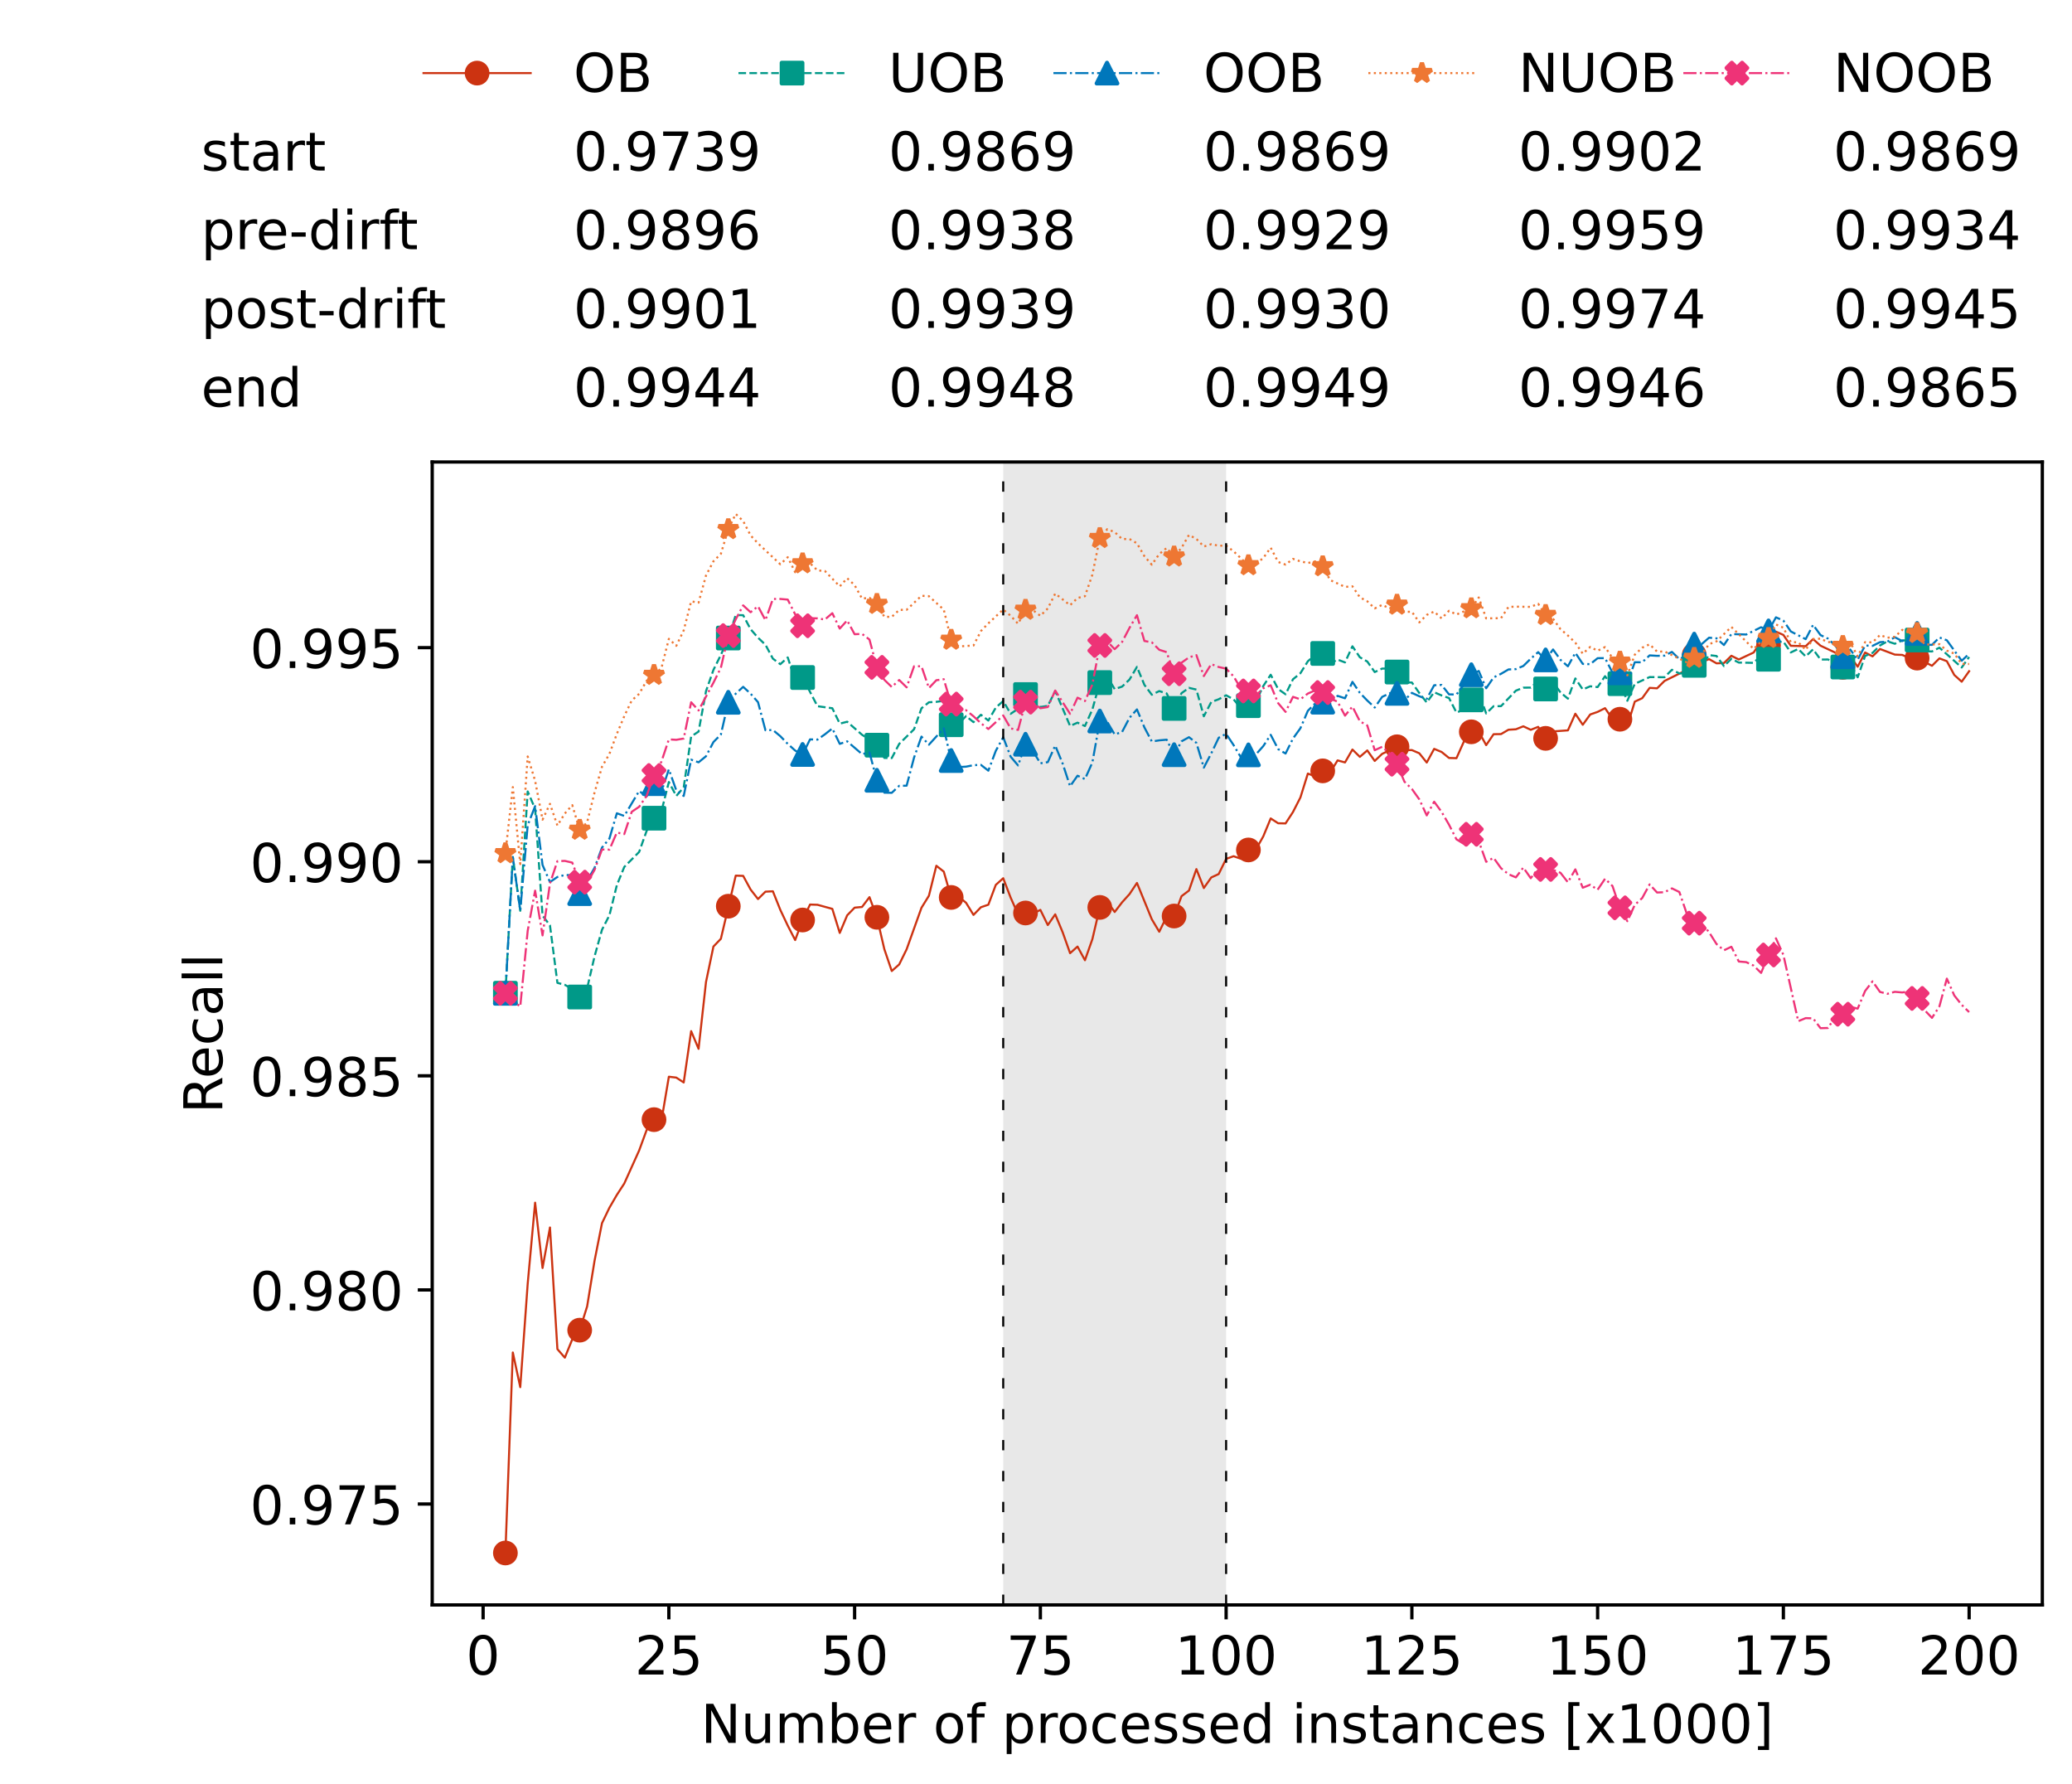 <?xml version="1.0" encoding="utf-8" standalone="no"?>
<!DOCTYPE svg PUBLIC "-//W3C//DTD SVG 1.1//EN"
  "http://www.w3.org/Graphics/SVG/1.1/DTD/svg11.dtd">
<!-- Created with matplotlib (https://matplotlib.org/) -->
<svg height="432.615pt" version="1.1" viewBox="0 0 502.65 432.615" width="502.65pt" xmlns="http://www.w3.org/2000/svg" xmlns:xlink="http://www.w3.org/1999/xlink">
 <defs>
  <style type="text/css">*{stroke-linecap:butt;stroke-linejoin:round;}</style>
 </defs>
 <g id="figure_1">
  <g id="patch_1">
   <path d="M 0 432.615 
L 502.65 432.615 
L 502.65 0 
L 0 0 
z
" style="fill:#ffffff;"/>
  </g>
  <g id="axes_1">
   <g id="patch_2">
    <path d="M 104.85 389.252 
L 495.45 389.252 
L 495.45 112.052 
L 104.85 112.052 
z
" style="fill:#ffffff;"/>
   </g>
   <g id="patch_3">
    <path clip-path="url(#pd4b31ed475)" d="M 297.446 389.252 
L 297.446 112.052 
L 243.372 112.052 
L 243.372 389.252 
z
" style="fill:#d3d3d3;opacity:0.5;"/>
   </g>
   <g id="matplotlib.axis_1">
    <g id="xtick_1">
     <g id="line2d_1">
      <defs>
       <path d="M 0 0 
L 0 3.5 
" id="mc8c78f378b" style="stroke:#000000;stroke-width:0.8;"/>
      </defs>
      <g>
       <use style="stroke:#000000;stroke-width:0.8;" x="117.197" xlink:href="#mc8c78f378b" y="389.252"/>
      </g>
     </g>
     <g id="text_1">
      <!-- 0 -->
      <g transform="translate(113.061 406.13)scale(0.13 -0.13)">
       <defs>
        <path d="M 31.781 66.406 
Q 24.172 66.406 20.328 58.906 
Q 16.5 51.422 16.5 36.375 
Q 16.5 21.391 20.328 13.891 
Q 24.172 6.391 31.781 6.391 
Q 39.453 6.391 43.281 13.891 
Q 47.125 21.391 47.125 36.375 
Q 47.125 51.422 43.281 58.906 
Q 39.453 66.406 31.781 66.406 
z
M 31.781 74.219 
Q 44.047 74.219 50.516 64.516 
Q 56.984 54.828 56.984 36.375 
Q 56.984 17.969 50.516 8.266 
Q 44.047 -1.422 31.781 -1.422 
Q 19.531 -1.422 13.062 8.266 
Q 6.594 17.969 6.594 36.375 
Q 6.594 54.828 13.062 64.516 
Q 19.531 74.219 31.781 74.219 
z
" id="DejaVuSans-48"/>
       </defs>
       <use xlink:href="#DejaVuSans-48"/>
      </g>
     </g>
    </g>
    <g id="xtick_2">
     <g id="line2d_2">
      <g>
       <use style="stroke:#000000;stroke-width:0.8;" x="162.259" xlink:href="#mc8c78f378b" y="389.252"/>
      </g>
     </g>
     <g id="text_2">
      <!-- 25 -->
      <g transform="translate(153.988 406.13)scale(0.13 -0.13)">
       <defs>
        <path d="M 19.188 8.297 
L 53.609 8.297 
L 53.609 0 
L 7.328 0 
L 7.328 8.297 
Q 12.938 14.109 22.625 23.891 
Q 32.328 33.688 34.812 36.531 
Q 39.547 41.844 41.422 45.531 
Q 43.312 49.219 43.312 52.781 
Q 43.312 58.594 39.234 62.25 
Q 35.156 65.922 28.609 65.922 
Q 23.969 65.922 18.812 64.312 
Q 13.672 62.703 7.812 59.422 
L 7.812 69.391 
Q 13.766 71.781 18.938 73 
Q 24.125 74.219 28.422 74.219 
Q 39.75 74.219 46.484 68.547 
Q 53.219 62.891 53.219 53.422 
Q 53.219 48.922 51.531 44.891 
Q 49.859 40.875 45.406 35.406 
Q 44.188 33.984 37.641 27.219 
Q 31.109 20.453 19.188 8.297 
z
" id="DejaVuSans-50"/>
        <path d="M 10.797 72.906 
L 49.516 72.906 
L 49.516 64.594 
L 19.828 64.594 
L 19.828 46.734 
Q 21.969 47.469 24.109 47.828 
Q 26.266 48.188 28.422 48.188 
Q 40.625 48.188 47.75 41.5 
Q 54.891 34.812 54.891 23.391 
Q 54.891 11.625 47.562 5.094 
Q 40.234 -1.422 26.906 -1.422 
Q 22.312 -1.422 17.547 -0.641 
Q 12.797 0.141 7.719 1.703 
L 7.719 11.625 
Q 12.109 9.234 16.797 8.062 
Q 21.484 6.891 26.703 6.891 
Q 35.156 6.891 40.078 11.328 
Q 45.016 15.766 45.016 23.391 
Q 45.016 31 40.078 35.438 
Q 35.156 39.891 26.703 39.891 
Q 22.75 39.891 18.812 39.016 
Q 14.891 38.141 10.797 36.281 
z
" id="DejaVuSans-53"/>
       </defs>
       <use xlink:href="#DejaVuSans-50"/>
       <use x="63.623" xlink:href="#DejaVuSans-53"/>
      </g>
     </g>
    </g>
    <g id="xtick_3">
     <g id="line2d_3">
      <g>
       <use style="stroke:#000000;stroke-width:0.8;" x="207.322" xlink:href="#mc8c78f378b" y="389.252"/>
      </g>
     </g>
     <g id="text_3">
      <!-- 50 -->
      <g transform="translate(199.05 406.13)scale(0.13 -0.13)">
       <use xlink:href="#DejaVuSans-53"/>
       <use x="63.623" xlink:href="#DejaVuSans-48"/>
      </g>
     </g>
    </g>
    <g id="xtick_4">
     <g id="line2d_4">
      <g>
       <use style="stroke:#000000;stroke-width:0.8;" x="252.384" xlink:href="#mc8c78f378b" y="389.252"/>
      </g>
     </g>
     <g id="text_4">
      <!-- 75 -->
      <g transform="translate(244.113 406.13)scale(0.13 -0.13)">
       <defs>
        <path d="M 8.203 72.906 
L 55.078 72.906 
L 55.078 68.703 
L 28.609 0 
L 18.312 0 
L 43.219 64.594 
L 8.203 64.594 
z
" id="DejaVuSans-55"/>
       </defs>
       <use xlink:href="#DejaVuSans-55"/>
       <use x="63.623" xlink:href="#DejaVuSans-53"/>
      </g>
     </g>
    </g>
    <g id="xtick_5">
     <g id="line2d_5">
      <g>
       <use style="stroke:#000000;stroke-width:0.8;" x="297.446" xlink:href="#mc8c78f378b" y="389.252"/>
      </g>
     </g>
     <g id="text_5">
      <!-- 100 -->
      <g transform="translate(285.039 406.13)scale(0.13 -0.13)">
       <defs>
        <path d="M 12.406 8.297 
L 28.516 8.297 
L 28.516 63.922 
L 10.984 60.406 
L 10.984 69.391 
L 28.422 72.906 
L 38.281 72.906 
L 38.281 8.297 
L 54.391 8.297 
L 54.391 0 
L 12.406 0 
z
" id="DejaVuSans-49"/>
       </defs>
       <use xlink:href="#DejaVuSans-49"/>
       <use x="63.623" xlink:href="#DejaVuSans-48"/>
       <use x="127.246" xlink:href="#DejaVuSans-48"/>
      </g>
     </g>
    </g>
    <g id="xtick_6">
     <g id="line2d_6">
      <g>
       <use style="stroke:#000000;stroke-width:0.8;" x="342.509" xlink:href="#mc8c78f378b" y="389.252"/>
      </g>
     </g>
     <g id="text_6">
      <!-- 125 -->
      <g transform="translate(330.102 406.13)scale(0.13 -0.13)">
       <use xlink:href="#DejaVuSans-49"/>
       <use x="63.623" xlink:href="#DejaVuSans-50"/>
       <use x="127.246" xlink:href="#DejaVuSans-53"/>
      </g>
     </g>
    </g>
    <g id="xtick_7">
     <g id="line2d_7">
      <g>
       <use style="stroke:#000000;stroke-width:0.8;" x="387.571" xlink:href="#mc8c78f378b" y="389.252"/>
      </g>
     </g>
     <g id="text_7">
      <!-- 150 -->
      <g transform="translate(375.164 406.13)scale(0.13 -0.13)">
       <use xlink:href="#DejaVuSans-49"/>
       <use x="63.623" xlink:href="#DejaVuSans-53"/>
       <use x="127.246" xlink:href="#DejaVuSans-48"/>
      </g>
     </g>
    </g>
    <g id="xtick_8">
     <g id="line2d_8">
      <g>
       <use style="stroke:#000000;stroke-width:0.8;" x="432.633" xlink:href="#mc8c78f378b" y="389.252"/>
      </g>
     </g>
     <g id="text_8">
      <!-- 175 -->
      <g transform="translate(420.226 406.13)scale(0.13 -0.13)">
       <use xlink:href="#DejaVuSans-49"/>
       <use x="63.623" xlink:href="#DejaVuSans-55"/>
       <use x="127.246" xlink:href="#DejaVuSans-53"/>
      </g>
     </g>
    </g>
    <g id="xtick_9">
     <g id="line2d_9">
      <g>
       <use style="stroke:#000000;stroke-width:0.8;" x="477.695" xlink:href="#mc8c78f378b" y="389.252"/>
      </g>
     </g>
     <g id="text_9">
      <!-- 200 -->
      <g transform="translate(465.289 406.13)scale(0.13 -0.13)">
       <use xlink:href="#DejaVuSans-50"/>
       <use x="63.623" xlink:href="#DejaVuSans-48"/>
       <use x="127.246" xlink:href="#DejaVuSans-48"/>
      </g>
     </g>
    </g>
    <g id="text_10">
     <!-- Number of processed instances [x1000] -->
     <g transform="translate(170.025 422.711)scale(0.13 -0.13)">
      <defs>
       <path d="M 9.812 72.906 
L 23.094 72.906 
L 55.422 11.922 
L 55.422 72.906 
L 64.984 72.906 
L 64.984 0 
L 51.703 0 
L 19.391 60.984 
L 19.391 0 
L 9.812 0 
z
" id="DejaVuSans-78"/>
       <path d="M 8.5 21.578 
L 8.5 54.688 
L 17.484 54.688 
L 17.484 21.922 
Q 17.484 14.156 20.5 10.266 
Q 23.531 6.391 29.594 6.391 
Q 36.859 6.391 41.078 11.031 
Q 45.312 15.672 45.312 23.688 
L 45.312 54.688 
L 54.297 54.688 
L 54.297 0 
L 45.312 0 
L 45.312 8.406 
Q 42.047 3.422 37.719 1 
Q 33.406 -1.422 27.688 -1.422 
Q 18.266 -1.422 13.375 4.438 
Q 8.5 10.297 8.5 21.578 
z
M 31.109 56 
z
" id="DejaVuSans-117"/>
       <path d="M 52 44.188 
Q 55.375 50.25 60.062 53.125 
Q 64.75 56 71.094 56 
Q 79.641 56 84.281 50.016 
Q 88.922 44.047 88.922 33.016 
L 88.922 0 
L 79.891 0 
L 79.891 32.719 
Q 79.891 40.578 77.094 44.375 
Q 74.312 48.188 68.609 48.188 
Q 61.625 48.188 57.562 43.547 
Q 53.516 38.922 53.516 30.906 
L 53.516 0 
L 44.484 0 
L 44.484 32.719 
Q 44.484 40.625 41.703 44.406 
Q 38.922 48.188 33.109 48.188 
Q 26.219 48.188 22.156 43.531 
Q 18.109 38.875 18.109 30.906 
L 18.109 0 
L 9.078 0 
L 9.078 54.688 
L 18.109 54.688 
L 18.109 46.188 
Q 21.188 51.219 25.484 53.609 
Q 29.781 56 35.688 56 
Q 41.656 56 45.828 52.969 
Q 50 49.953 52 44.188 
z
" id="DejaVuSans-109"/>
       <path d="M 48.688 27.297 
Q 48.688 37.203 44.609 42.844 
Q 40.531 48.484 33.406 48.484 
Q 26.266 48.484 22.188 42.844 
Q 18.109 37.203 18.109 27.297 
Q 18.109 17.391 22.188 11.75 
Q 26.266 6.109 33.406 6.109 
Q 40.531 6.109 44.609 11.75 
Q 48.688 17.391 48.688 27.297 
z
M 18.109 46.391 
Q 20.953 51.266 25.266 53.625 
Q 29.594 56 35.594 56 
Q 45.562 56 51.781 48.094 
Q 58.016 40.188 58.016 27.297 
Q 58.016 14.406 51.781 6.484 
Q 45.562 -1.422 35.594 -1.422 
Q 29.594 -1.422 25.266 0.953 
Q 20.953 3.328 18.109 8.203 
L 18.109 0 
L 9.078 0 
L 9.078 75.984 
L 18.109 75.984 
z
" id="DejaVuSans-98"/>
       <path d="M 56.203 29.594 
L 56.203 25.203 
L 14.891 25.203 
Q 15.484 15.922 20.484 11.062 
Q 25.484 6.203 34.422 6.203 
Q 39.594 6.203 44.453 7.469 
Q 49.312 8.734 54.109 11.281 
L 54.109 2.781 
Q 49.266 0.734 44.188 -0.344 
Q 39.109 -1.422 33.891 -1.422 
Q 20.797 -1.422 13.156 6.188 
Q 5.516 13.812 5.516 26.812 
Q 5.516 40.234 12.766 48.109 
Q 20.016 56 32.328 56 
Q 43.359 56 49.781 48.891 
Q 56.203 41.797 56.203 29.594 
z
M 47.219 32.234 
Q 47.125 39.594 43.094 43.984 
Q 39.062 48.391 32.422 48.391 
Q 24.906 48.391 20.391 44.141 
Q 15.875 39.891 15.188 32.172 
z
" id="DejaVuSans-101"/>
       <path d="M 41.109 46.297 
Q 39.594 47.172 37.812 47.578 
Q 36.031 48 33.891 48 
Q 26.266 48 22.188 43.047 
Q 18.109 38.094 18.109 28.812 
L 18.109 0 
L 9.078 0 
L 9.078 54.688 
L 18.109 54.688 
L 18.109 46.188 
Q 20.953 51.172 25.484 53.578 
Q 30.031 56 36.531 56 
Q 37.453 56 38.578 55.875 
Q 39.703 55.766 41.062 55.516 
z
" id="DejaVuSans-114"/>
       <path id="DejaVuSans-32"/>
       <path d="M 30.609 48.391 
Q 23.391 48.391 19.188 42.75 
Q 14.984 37.109 14.984 27.297 
Q 14.984 17.484 19.156 11.844 
Q 23.344 6.203 30.609 6.203 
Q 37.797 6.203 41.984 11.859 
Q 46.188 17.531 46.188 27.297 
Q 46.188 37.016 41.984 42.703 
Q 37.797 48.391 30.609 48.391 
z
M 30.609 56 
Q 42.328 56 49.016 48.375 
Q 55.719 40.766 55.719 27.297 
Q 55.719 13.875 49.016 6.219 
Q 42.328 -1.422 30.609 -1.422 
Q 18.844 -1.422 12.172 6.219 
Q 5.516 13.875 5.516 27.297 
Q 5.516 40.766 12.172 48.375 
Q 18.844 56 30.609 56 
z
" id="DejaVuSans-111"/>
       <path d="M 37.109 75.984 
L 37.109 68.5 
L 28.516 68.5 
Q 23.688 68.5 21.797 66.547 
Q 19.922 64.594 19.922 59.516 
L 19.922 54.688 
L 34.719 54.688 
L 34.719 47.703 
L 19.922 47.703 
L 19.922 0 
L 10.891 0 
L 10.891 47.703 
L 2.297 47.703 
L 2.297 54.688 
L 10.891 54.688 
L 10.891 58.5 
Q 10.891 67.625 15.141 71.797 
Q 19.391 75.984 28.609 75.984 
z
" id="DejaVuSans-102"/>
       <path d="M 18.109 8.203 
L 18.109 -20.797 
L 9.078 -20.797 
L 9.078 54.688 
L 18.109 54.688 
L 18.109 46.391 
Q 20.953 51.266 25.266 53.625 
Q 29.594 56 35.594 56 
Q 45.562 56 51.781 48.094 
Q 58.016 40.188 58.016 27.297 
Q 58.016 14.406 51.781 6.484 
Q 45.562 -1.422 35.594 -1.422 
Q 29.594 -1.422 25.266 0.953 
Q 20.953 3.328 18.109 8.203 
z
M 48.688 27.297 
Q 48.688 37.203 44.609 42.844 
Q 40.531 48.484 33.406 48.484 
Q 26.266 48.484 22.188 42.844 
Q 18.109 37.203 18.109 27.297 
Q 18.109 17.391 22.188 11.75 
Q 26.266 6.109 33.406 6.109 
Q 40.531 6.109 44.609 11.75 
Q 48.688 17.391 48.688 27.297 
z
" id="DejaVuSans-112"/>
       <path d="M 48.781 52.594 
L 48.781 44.188 
Q 44.969 46.297 41.141 47.344 
Q 37.312 48.391 33.406 48.391 
Q 24.656 48.391 19.812 42.844 
Q 14.984 37.312 14.984 27.297 
Q 14.984 17.281 19.812 11.734 
Q 24.656 6.203 33.406 6.203 
Q 37.312 6.203 41.141 7.25 
Q 44.969 8.297 48.781 10.406 
L 48.781 2.094 
Q 45.016 0.344 40.984 -0.531 
Q 36.969 -1.422 32.422 -1.422 
Q 20.062 -1.422 12.781 6.344 
Q 5.516 14.109 5.516 27.297 
Q 5.516 40.672 12.859 48.328 
Q 20.219 56 33.016 56 
Q 37.156 56 41.109 55.141 
Q 45.062 54.297 48.781 52.594 
z
" id="DejaVuSans-99"/>
       <path d="M 44.281 53.078 
L 44.281 44.578 
Q 40.484 46.531 36.375 47.5 
Q 32.281 48.484 27.875 48.484 
Q 21.188 48.484 17.844 46.438 
Q 14.5 44.391 14.5 40.281 
Q 14.5 37.156 16.891 35.375 
Q 19.281 33.594 26.516 31.984 
L 29.594 31.297 
Q 39.156 29.25 43.188 25.516 
Q 47.219 21.781 47.219 15.094 
Q 47.219 7.469 41.188 3.016 
Q 35.156 -1.422 24.609 -1.422 
Q 20.219 -1.422 15.453 -0.562 
Q 10.688 0.297 5.422 2 
L 5.422 11.281 
Q 10.406 8.688 15.234 7.391 
Q 20.062 6.109 24.812 6.109 
Q 31.156 6.109 34.562 8.281 
Q 37.984 10.453 37.984 14.406 
Q 37.984 18.062 35.516 20.016 
Q 33.062 21.969 24.703 23.781 
L 21.578 24.516 
Q 13.234 26.266 9.516 29.906 
Q 5.812 33.547 5.812 39.891 
Q 5.812 47.609 11.281 51.797 
Q 16.75 56 26.812 56 
Q 31.781 56 36.172 55.266 
Q 40.578 54.547 44.281 53.078 
z
" id="DejaVuSans-115"/>
       <path d="M 45.406 46.391 
L 45.406 75.984 
L 54.391 75.984 
L 54.391 0 
L 45.406 0 
L 45.406 8.203 
Q 42.578 3.328 38.25 0.953 
Q 33.938 -1.422 27.875 -1.422 
Q 17.969 -1.422 11.734 6.484 
Q 5.516 14.406 5.516 27.297 
Q 5.516 40.188 11.734 48.094 
Q 17.969 56 27.875 56 
Q 33.938 56 38.25 53.625 
Q 42.578 51.266 45.406 46.391 
z
M 14.797 27.297 
Q 14.797 17.391 18.875 11.75 
Q 22.953 6.109 30.078 6.109 
Q 37.203 6.109 41.297 11.75 
Q 45.406 17.391 45.406 27.297 
Q 45.406 37.203 41.297 42.844 
Q 37.203 48.484 30.078 48.484 
Q 22.953 48.484 18.875 42.844 
Q 14.797 37.203 14.797 27.297 
z
" id="DejaVuSans-100"/>
       <path d="M 9.422 54.688 
L 18.406 54.688 
L 18.406 0 
L 9.422 0 
z
M 9.422 75.984 
L 18.406 75.984 
L 18.406 64.594 
L 9.422 64.594 
z
" id="DejaVuSans-105"/>
       <path d="M 54.891 33.016 
L 54.891 0 
L 45.906 0 
L 45.906 32.719 
Q 45.906 40.484 42.875 44.328 
Q 39.844 48.188 33.797 48.188 
Q 26.516 48.188 22.312 43.547 
Q 18.109 38.922 18.109 30.906 
L 18.109 0 
L 9.078 0 
L 9.078 54.688 
L 18.109 54.688 
L 18.109 46.188 
Q 21.344 51.125 25.703 53.562 
Q 30.078 56 35.797 56 
Q 45.219 56 50.047 50.172 
Q 54.891 44.344 54.891 33.016 
z
" id="DejaVuSans-110"/>
       <path d="M 18.312 70.219 
L 18.312 54.688 
L 36.812 54.688 
L 36.812 47.703 
L 18.312 47.703 
L 18.312 18.016 
Q 18.312 11.328 20.141 9.422 
Q 21.969 7.516 27.594 7.516 
L 36.812 7.516 
L 36.812 0 
L 27.594 0 
Q 17.188 0 13.234 3.875 
Q 9.281 7.766 9.281 18.016 
L 9.281 47.703 
L 2.688 47.703 
L 2.688 54.688 
L 9.281 54.688 
L 9.281 70.219 
z
" id="DejaVuSans-116"/>
       <path d="M 34.281 27.484 
Q 23.391 27.484 19.188 25 
Q 14.984 22.516 14.984 16.5 
Q 14.984 11.719 18.141 8.906 
Q 21.297 6.109 26.703 6.109 
Q 34.188 6.109 38.703 11.406 
Q 43.219 16.703 43.219 25.484 
L 43.219 27.484 
z
M 52.203 31.203 
L 52.203 0 
L 43.219 0 
L 43.219 8.297 
Q 40.141 3.328 35.547 0.953 
Q 30.953 -1.422 24.312 -1.422 
Q 15.922 -1.422 10.953 3.297 
Q 6 8.016 6 15.922 
Q 6 25.141 12.172 29.828 
Q 18.359 34.516 30.609 34.516 
L 43.219 34.516 
L 43.219 35.406 
Q 43.219 41.609 39.141 45 
Q 35.062 48.391 27.688 48.391 
Q 23 48.391 18.547 47.266 
Q 14.109 46.141 10.016 43.891 
L 10.016 52.203 
Q 14.938 54.109 19.578 55.047 
Q 24.219 56 28.609 56 
Q 40.484 56 46.344 49.844 
Q 52.203 43.703 52.203 31.203 
z
" id="DejaVuSans-97"/>
       <path d="M 8.594 75.984 
L 29.297 75.984 
L 29.297 69 
L 17.578 69 
L 17.578 -6.203 
L 29.297 -6.203 
L 29.297 -13.188 
L 8.594 -13.188 
z
" id="DejaVuSans-91"/>
       <path d="M 54.891 54.688 
L 35.109 28.078 
L 55.906 0 
L 45.312 0 
L 29.391 21.484 
L 13.484 0 
L 2.875 0 
L 24.125 28.609 
L 4.688 54.688 
L 15.281 54.688 
L 29.781 35.203 
L 44.281 54.688 
z
" id="DejaVuSans-120"/>
       <path d="M 30.422 75.984 
L 30.422 -13.188 
L 9.719 -13.188 
L 9.719 -6.203 
L 21.391 -6.203 
L 21.391 69 
L 9.719 69 
L 9.719 75.984 
z
" id="DejaVuSans-93"/>
      </defs>
      <use xlink:href="#DejaVuSans-78"/>
      <use x="74.805" xlink:href="#DejaVuSans-117"/>
      <use x="138.184" xlink:href="#DejaVuSans-109"/>
      <use x="235.596" xlink:href="#DejaVuSans-98"/>
      <use x="299.072" xlink:href="#DejaVuSans-101"/>
      <use x="360.596" xlink:href="#DejaVuSans-114"/>
      <use x="401.709" xlink:href="#DejaVuSans-32"/>
      <use x="433.496" xlink:href="#DejaVuSans-111"/>
      <use x="494.678" xlink:href="#DejaVuSans-102"/>
      <use x="529.883" xlink:href="#DejaVuSans-32"/>
      <use x="561.67" xlink:href="#DejaVuSans-112"/>
      <use x="625.146" xlink:href="#DejaVuSans-114"/>
      <use x="664.01" xlink:href="#DejaVuSans-111"/>
      <use x="725.191" xlink:href="#DejaVuSans-99"/>
      <use x="780.172" xlink:href="#DejaVuSans-101"/>
      <use x="841.695" xlink:href="#DejaVuSans-115"/>
      <use x="893.795" xlink:href="#DejaVuSans-115"/>
      <use x="945.895" xlink:href="#DejaVuSans-101"/>
      <use x="1007.418" xlink:href="#DejaVuSans-100"/>
      <use x="1070.895" xlink:href="#DejaVuSans-32"/>
      <use x="1102.682" xlink:href="#DejaVuSans-105"/>
      <use x="1130.465" xlink:href="#DejaVuSans-110"/>
      <use x="1193.844" xlink:href="#DejaVuSans-115"/>
      <use x="1245.943" xlink:href="#DejaVuSans-116"/>
      <use x="1285.152" xlink:href="#DejaVuSans-97"/>
      <use x="1346.432" xlink:href="#DejaVuSans-110"/>
      <use x="1409.811" xlink:href="#DejaVuSans-99"/>
      <use x="1464.791" xlink:href="#DejaVuSans-101"/>
      <use x="1526.314" xlink:href="#DejaVuSans-115"/>
      <use x="1578.414" xlink:href="#DejaVuSans-32"/>
      <use x="1610.201" xlink:href="#DejaVuSans-91"/>
      <use x="1649.215" xlink:href="#DejaVuSans-120"/>
      <use x="1708.395" xlink:href="#DejaVuSans-49"/>
      <use x="1772.018" xlink:href="#DejaVuSans-48"/>
      <use x="1835.641" xlink:href="#DejaVuSans-48"/>
      <use x="1899.264" xlink:href="#DejaVuSans-48"/>
      <use x="1962.887" xlink:href="#DejaVuSans-93"/>
     </g>
    </g>
   </g>
   <g id="matplotlib.axis_2">
    <g id="ytick_1">
     <g id="line2d_10">
      <defs>
       <path d="M 0 0 
L -3.5 0 
" id="m22aab3ae7f" style="stroke:#000000;stroke-width:0.8;"/>
      </defs>
      <g>
       <use style="stroke:#000000;stroke-width:0.8;" x="104.85" xlink:href="#m22aab3ae7f" y="364.774"/>
      </g>
     </g>
     <g id="text_11">
      <!-- 0.975 -->
      <g transform="translate(60.633 369.713)scale(0.13 -0.13)">
       <defs>
        <path d="M 10.688 12.406 
L 21 12.406 
L 21 0 
L 10.688 0 
z
" id="DejaVuSans-46"/>
        <path d="M 10.984 1.516 
L 10.984 10.5 
Q 14.703 8.734 18.5 7.812 
Q 22.312 6.891 25.984 6.891 
Q 35.75 6.891 40.891 13.453 
Q 46.047 20.016 46.781 33.406 
Q 43.953 29.203 39.594 26.953 
Q 35.25 24.703 29.984 24.703 
Q 19.047 24.703 12.672 31.312 
Q 6.297 37.938 6.297 49.422 
Q 6.297 60.641 12.938 67.422 
Q 19.578 74.219 30.609 74.219 
Q 43.266 74.219 49.922 64.516 
Q 56.594 54.828 56.594 36.375 
Q 56.594 19.141 48.406 8.859 
Q 40.234 -1.422 26.422 -1.422 
Q 22.703 -1.422 18.891 -0.688 
Q 15.094 0.047 10.984 1.516 
z
M 30.609 32.422 
Q 37.25 32.422 41.125 36.953 
Q 45.016 41.5 45.016 49.422 
Q 45.016 57.281 41.125 61.844 
Q 37.25 66.406 30.609 66.406 
Q 23.969 66.406 20.094 61.844 
Q 16.219 57.281 16.219 49.422 
Q 16.219 41.5 20.094 36.953 
Q 23.969 32.422 30.609 32.422 
z
" id="DejaVuSans-57"/>
       </defs>
       <use xlink:href="#DejaVuSans-48"/>
       <use x="63.623" xlink:href="#DejaVuSans-46"/>
       <use x="95.41" xlink:href="#DejaVuSans-57"/>
       <use x="159.033" xlink:href="#DejaVuSans-55"/>
       <use x="222.656" xlink:href="#DejaVuSans-53"/>
      </g>
     </g>
    </g>
    <g id="ytick_2">
     <g id="line2d_11">
      <g>
       <use style="stroke:#000000;stroke-width:0.8;" x="104.85" xlink:href="#m22aab3ae7f" y="312.849"/>
      </g>
     </g>
     <g id="text_12">
      <!-- 0.980 -->
      <g transform="translate(60.633 317.788)scale(0.13 -0.13)">
       <defs>
        <path d="M 31.781 34.625 
Q 24.75 34.625 20.719 30.859 
Q 16.703 27.094 16.703 20.516 
Q 16.703 13.922 20.719 10.156 
Q 24.75 6.391 31.781 6.391 
Q 38.812 6.391 42.859 10.172 
Q 46.922 13.969 46.922 20.516 
Q 46.922 27.094 42.891 30.859 
Q 38.875 34.625 31.781 34.625 
z
M 21.922 38.812 
Q 15.578 40.375 12.031 44.719 
Q 8.5 49.078 8.5 55.328 
Q 8.5 64.062 14.719 69.141 
Q 20.953 74.219 31.781 74.219 
Q 42.672 74.219 48.875 69.141 
Q 55.078 64.062 55.078 55.328 
Q 55.078 49.078 51.531 44.719 
Q 48 40.375 41.703 38.812 
Q 48.828 37.156 52.797 32.312 
Q 56.781 27.484 56.781 20.516 
Q 56.781 9.906 50.312 4.234 
Q 43.844 -1.422 31.781 -1.422 
Q 19.734 -1.422 13.25 4.234 
Q 6.781 9.906 6.781 20.516 
Q 6.781 27.484 10.781 32.312 
Q 14.797 37.156 21.922 38.812 
z
M 18.312 54.391 
Q 18.312 48.734 21.844 45.562 
Q 25.391 42.391 31.781 42.391 
Q 38.141 42.391 41.719 45.562 
Q 45.312 48.734 45.312 54.391 
Q 45.312 60.062 41.719 63.234 
Q 38.141 66.406 31.781 66.406 
Q 25.391 66.406 21.844 63.234 
Q 18.312 60.062 18.312 54.391 
z
" id="DejaVuSans-56"/>
       </defs>
       <use xlink:href="#DejaVuSans-48"/>
       <use x="63.623" xlink:href="#DejaVuSans-46"/>
       <use x="95.41" xlink:href="#DejaVuSans-57"/>
       <use x="159.033" xlink:href="#DejaVuSans-56"/>
       <use x="222.656" xlink:href="#DejaVuSans-48"/>
      </g>
     </g>
    </g>
    <g id="ytick_3">
     <g id="line2d_12">
      <g>
       <use style="stroke:#000000;stroke-width:0.8;" x="104.85" xlink:href="#m22aab3ae7f" y="260.924"/>
      </g>
     </g>
     <g id="text_13">
      <!-- 0.985 -->
      <g transform="translate(60.633 265.863)scale(0.13 -0.13)">
       <use xlink:href="#DejaVuSans-48"/>
       <use x="63.623" xlink:href="#DejaVuSans-46"/>
       <use x="95.41" xlink:href="#DejaVuSans-57"/>
       <use x="159.033" xlink:href="#DejaVuSans-56"/>
       <use x="222.656" xlink:href="#DejaVuSans-53"/>
      </g>
     </g>
    </g>
    <g id="ytick_4">
     <g id="line2d_13">
      <g>
       <use style="stroke:#000000;stroke-width:0.8;" x="104.85" xlink:href="#m22aab3ae7f" y="209"/>
      </g>
     </g>
     <g id="text_14">
      <!-- 0.990 -->
      <g transform="translate(60.633 213.939)scale(0.13 -0.13)">
       <use xlink:href="#DejaVuSans-48"/>
       <use x="63.623" xlink:href="#DejaVuSans-46"/>
       <use x="95.41" xlink:href="#DejaVuSans-57"/>
       <use x="159.033" xlink:href="#DejaVuSans-57"/>
       <use x="222.656" xlink:href="#DejaVuSans-48"/>
      </g>
     </g>
    </g>
    <g id="ytick_5">
     <g id="line2d_14">
      <g>
       <use style="stroke:#000000;stroke-width:0.8;" x="104.85" xlink:href="#m22aab3ae7f" y="157.075"/>
      </g>
     </g>
     <g id="text_15">
      <!-- 0.995 -->
      <g transform="translate(60.633 162.014)scale(0.13 -0.13)">
       <use xlink:href="#DejaVuSans-48"/>
       <use x="63.623" xlink:href="#DejaVuSans-46"/>
       <use x="95.41" xlink:href="#DejaVuSans-57"/>
       <use x="159.033" xlink:href="#DejaVuSans-57"/>
       <use x="222.656" xlink:href="#DejaVuSans-53"/>
      </g>
     </g>
    </g>
    <g id="text_16">
     <!-- Recall -->
     <g transform="translate(53.93 270.044)rotate(-90)scale(0.13 -0.13)">
      <defs>
       <path d="M 44.391 34.188 
Q 47.562 33.109 50.562 29.594 
Q 53.562 26.078 56.594 19.922 
L 66.609 0 
L 56 0 
L 46.688 18.703 
Q 43.062 26.031 39.672 28.422 
Q 36.281 30.812 30.422 30.812 
L 19.672 30.812 
L 19.672 0 
L 9.812 0 
L 9.812 72.906 
L 32.078 72.906 
Q 44.578 72.906 50.734 67.672 
Q 56.891 62.453 56.891 51.906 
Q 56.891 45.016 53.688 40.469 
Q 50.484 35.938 44.391 34.188 
z
M 19.672 64.797 
L 19.672 38.922 
L 32.078 38.922 
Q 39.203 38.922 42.844 42.219 
Q 46.484 45.516 46.484 51.906 
Q 46.484 58.297 42.844 61.547 
Q 39.203 64.797 32.078 64.797 
z
" id="DejaVuSans-82"/>
       <path d="M 9.422 75.984 
L 18.406 75.984 
L 18.406 0 
L 9.422 0 
z
" id="DejaVuSans-108"/>
      </defs>
      <use xlink:href="#DejaVuSans-82"/>
      <use x="64.982" xlink:href="#DejaVuSans-101"/>
      <use x="126.506" xlink:href="#DejaVuSans-99"/>
      <use x="181.486" xlink:href="#DejaVuSans-97"/>
      <use x="242.766" xlink:href="#DejaVuSans-108"/>
      <use x="270.549" xlink:href="#DejaVuSans-108"/>
     </g>
    </g>
   </g>
   <g id="line2d_15"/>
   <g id="line2d_16"/>
   <g id="line2d_17"/>
   <g id="line2d_18"/>
   <g id="line2d_19"/>
   <g id="line2d_20">
    <path clip-path="url(#pd4b31ed475)" d="M 122.605 376.652 
L 124.407 328.023 
L 126.21 336.433 
L 128.012 311.373 
L 129.815 291.689 
L 131.617 307.536 
L 133.419 297.705 
L 135.222 327.209 
L 137.024 329.281 
L 138.827 324.835 
L 140.629 322.61 
L 142.432 316.851 
L 144.234 305.771 
L 146.037 296.665 
L 147.839 292.918 
L 149.642 289.807 
L 151.444 287.036 
L 155.049 279.035 
L 156.852 274.117 
L 158.654 271.551 
L 160.457 271.854 
L 162.259 261.14 
L 164.062 261.353 
L 165.864 262.536 
L 167.667 250.087 
L 169.469 254.379 
L 171.272 238.16 
L 173.074 229.563 
L 174.877 227.692 
L 178.482 212.369 
L 180.284 212.425 
L 182.087 215.738 
L 183.889 218.05 
L 185.692 216.257 
L 187.494 216.167 
L 189.297 220.674 
L 191.099 224.486 
L 192.902 227.997 
L 194.704 223.133 
L 196.507 219.381 
L 198.309 219.438 
L 201.914 220.43 
L 203.717 226.268 
L 205.519 221.998 
L 207.322 220.139 
L 209.124 219.966 
L 210.927 217.587 
L 212.729 222.476 
L 214.532 230.203 
L 216.334 235.506 
L 218.137 233.908 
L 219.939 230.239 
L 223.544 220.16 
L 225.347 217.247 
L 227.149 209.974 
L 228.952 211.399 
L 230.754 217.659 
L 232.557 217.422 
L 234.359 218.96 
L 236.162 221.895 
L 237.964 220.036 
L 239.767 219.419 
L 241.569 214.614 
L 243.372 213.001 
L 245.174 217.699 
L 246.976 221.765 
L 248.779 221.432 
L 250.581 221.597 
L 252.384 220.675 
L 254.186 224.36 
L 255.989 221.758 
L 257.791 226.109 
L 259.594 231.18 
L 261.396 229.577 
L 263.199 232.889 
L 265.001 227.775 
L 266.804 220.079 
L 268.606 218.603 
L 270.409 221.19 
L 272.211 218.843 
L 274.014 216.845 
L 275.816 214.144 
L 279.421 222.962 
L 281.224 225.976 
L 283.026 222.296 
L 284.829 222.167 
L 286.631 217.354 
L 288.434 215.99 
L 290.236 210.787 
L 292.039 215.385 
L 293.841 212.815 
L 295.644 211.986 
L 297.446 208.306 
L 299.249 207.662 
L 301.051 208.279 
L 302.854 206.144 
L 304.656 206.058 
L 306.459 202.851 
L 308.261 198.5 
L 310.064 199.667 
L 311.866 199.708 
L 313.669 196.937 
L 315.471 193.406 
L 317.274 187.62 
L 319.076 188.297 
L 320.879 186.961 
L 322.681 187.367 
L 324.484 184.419 
L 326.286 184.915 
L 328.089 181.787 
L 329.891 183.562 
L 331.694 182.004 
L 333.496 184.552 
L 335.299 182.839 
L 338.904 181.119 
L 340.706 181.942 
L 342.509 181.919 
L 344.311 182.696 
L 346.114 184.941 
L 347.916 181.626 
L 349.719 182.376 
L 351.521 183.834 
L 353.324 183.887 
L 355.126 179.856 
L 356.928 177.49 
L 358.731 177.432 
L 360.533 180.722 
L 362.336 178.068 
L 364.138 178.04 
L 365.941 176.984 
L 367.743 176.877 
L 369.546 176.153 
L 371.348 177.002 
L 373.151 176.291 
L 374.953 179.077 
L 376.756 177.393 
L 380.361 177.138 
L 382.163 173.102 
L 383.966 175.78 
L 385.768 173.288 
L 387.571 172.657 
L 389.373 171.754 
L 391.176 174.403 
L 392.978 174.442 
L 394.781 176.04 
L 396.583 170.167 
L 398.386 169.335 
L 400.188 166.831 
L 401.991 166.945 
L 403.793 165.152 
L 409.201 162.483 
L 411.003 158.83 
L 412.806 160.571 
L 414.608 159.86 
L 416.411 160.876 
L 418.213 160.812 
L 420.016 159.046 
L 421.818 159.948 
L 425.423 158.254 
L 427.226 155.605 
L 429.028 156.489 
L 430.831 153.198 
L 432.633 153.989 
L 434.436 156.623 
L 438.041 156.728 
L 439.843 155.003 
L 441.646 156.603 
L 445.251 158.293 
L 447.053 161.854 
L 448.856 159.226 
L 450.658 161.701 
L 452.461 158.253 
L 454.263 159.191 
L 456.066 157.401 
L 459.671 158.763 
L 461.473 158.84 
L 463.276 159.636 
L 465.078 159.613 
L 468.683 161.471 
L 470.485 159.679 
L 472.288 160.359 
L 474.09 163.7 
L 475.893 165.336 
L 477.695 162.79 
L 477.695 162.79 
" style="fill:none;stroke:#cc3311;stroke-linecap:square;stroke-width:0.5;"/>
    <defs>
     <path d="M 0 2.5 
C 0.663 2.5 1.299 2.237 1.768 1.768 
C 2.237 1.299 2.5 0.663 2.5 0 
C 2.5 -0.663 2.237 -1.299 1.768 -1.768 
C 1.299 -2.237 0.663 -2.5 0 -2.5 
C -0.663 -2.5 -1.299 -2.237 -1.768 -1.768 
C -2.237 -1.299 -2.5 -0.663 -2.5 0 
C -2.5 0.663 -2.237 1.299 -1.768 1.768 
C -1.299 2.237 -0.663 2.5 0 2.5 
z
" id="m2f4d833e7c" style="stroke:#cc3311;"/>
    </defs>
    <g clip-path="url(#pd4b31ed475)">
     <use style="fill:#cc3311;stroke:#cc3311;" x="122.605" xlink:href="#m2f4d833e7c" y="376.652"/>
     <use style="fill:#cc3311;stroke:#cc3311;" x="140.629" xlink:href="#m2f4d833e7c" y="322.61"/>
     <use style="fill:#cc3311;stroke:#cc3311;" x="158.654" xlink:href="#m2f4d833e7c" y="271.551"/>
     <use style="fill:#cc3311;stroke:#cc3311;" x="176.679" xlink:href="#m2f4d833e7c" y="219.787"/>
     <use style="fill:#cc3311;stroke:#cc3311;" x="194.704" xlink:href="#m2f4d833e7c" y="223.133"/>
     <use style="fill:#cc3311;stroke:#cc3311;" x="212.729" xlink:href="#m2f4d833e7c" y="222.476"/>
     <use style="fill:#cc3311;stroke:#cc3311;" x="230.754" xlink:href="#m2f4d833e7c" y="217.659"/>
     <use style="fill:#cc3311;stroke:#cc3311;" x="248.779" xlink:href="#m2f4d833e7c" y="221.432"/>
     <use style="fill:#cc3311;stroke:#cc3311;" x="266.804" xlink:href="#m2f4d833e7c" y="220.079"/>
     <use style="fill:#cc3311;stroke:#cc3311;" x="284.829" xlink:href="#m2f4d833e7c" y="222.167"/>
     <use style="fill:#cc3311;stroke:#cc3311;" x="302.854" xlink:href="#m2f4d833e7c" y="206.144"/>
     <use style="fill:#cc3311;stroke:#cc3311;" x="320.879" xlink:href="#m2f4d833e7c" y="186.961"/>
     <use style="fill:#cc3311;stroke:#cc3311;" x="338.904" xlink:href="#m2f4d833e7c" y="181.119"/>
     <use style="fill:#cc3311;stroke:#cc3311;" x="356.928" xlink:href="#m2f4d833e7c" y="177.49"/>
     <use style="fill:#cc3311;stroke:#cc3311;" x="374.953" xlink:href="#m2f4d833e7c" y="179.077"/>
     <use style="fill:#cc3311;stroke:#cc3311;" x="392.978" xlink:href="#m2f4d833e7c" y="174.442"/>
     <use style="fill:#cc3311;stroke:#cc3311;" x="411.003" xlink:href="#m2f4d833e7c" y="158.83"/>
     <use style="fill:#cc3311;stroke:#cc3311;" x="429.028" xlink:href="#m2f4d833e7c" y="156.489"/>
     <use style="fill:#cc3311;stroke:#cc3311;" x="447.053" xlink:href="#m2f4d833e7c" y="161.854"/>
     <use style="fill:#cc3311;stroke:#cc3311;" x="465.078" xlink:href="#m2f4d833e7c" y="159.613"/>
    </g>
   </g>
   <g id="line2d_21"/>
   <g id="line2d_22"/>
   <g id="line2d_23"/>
   <g id="line2d_24"/>
   <g id="line2d_25">
    <path clip-path="url(#pd4b31ed475)" d="M 122.605 240.901 
L 124.407 207.874 
L 126.21 220.891 
L 128.012 191.956 
L 129.815 196.155 
L 131.617 222.058 
L 133.419 224.438 
L 135.222 238.374 
L 137.024 238.855 
L 138.827 239.858 
L 140.629 241.809 
L 142.432 239.693 
L 144.234 231.945 
L 146.037 225.5 
L 147.839 221.987 
L 149.642 214.685 
L 151.444 210.265 
L 155.049 206.63 
L 156.852 201.556 
L 158.654 198.438 
L 160.457 196.756 
L 162.259 189.667 
L 164.062 193.05 
L 165.864 190.946 
L 167.667 178.625 
L 169.469 177.432 
L 171.272 167.63 
L 173.074 162.472 
L 174.877 158.841 
L 176.679 154.742 
L 178.482 149.179 
L 180.284 149.207 
L 182.087 152.606 
L 183.889 154.669 
L 185.692 156.372 
L 187.494 159.743 
L 189.297 161.089 
L 191.099 159.452 
L 192.902 164.918 
L 194.704 164.321 
L 198.309 171.277 
L 201.914 171.773 
L 203.717 175.509 
L 205.519 175.049 
L 209.124 178.208 
L 210.927 179.387 
L 212.729 180.735 
L 214.532 183.826 
L 216.334 183.855 
L 218.137 180.418 
L 221.742 176.875 
L 223.544 171.784 
L 225.347 170.328 
L 227.149 170.218 
L 228.952 169.979 
L 230.754 175.768 
L 232.557 175.53 
L 234.359 173.677 
L 236.162 175.144 
L 237.964 173.355 
L 239.767 174.76 
L 241.569 171.631 
L 243.372 170.017 
L 245.174 173.123 
L 246.976 171.908 
L 248.779 168.453 
L 250.581 170.097 
L 252.384 171.477 
L 254.186 171.196 
L 255.989 167.59 
L 259.594 176.073 
L 261.396 175.271 
L 263.199 176.087 
L 265.001 172.059 
L 266.804 165.553 
L 268.606 164.077 
L 270.409 167.132 
L 272.211 166.523 
L 274.014 164.804 
L 275.816 161.74 
L 277.619 166.101 
L 279.421 168.494 
L 281.224 167.611 
L 283.026 168.188 
L 284.829 171.819 
L 286.631 168.111 
L 288.434 166.827 
L 290.236 167.245 
L 292.039 173.724 
L 293.841 170.263 
L 295.644 169.593 
L 297.446 168.631 
L 299.249 169.614 
L 301.051 171.787 
L 302.854 171.148 
L 304.656 170.196 
L 306.459 166.386 
L 308.261 163.646 
L 310.064 167.108 
L 311.866 168.386 
L 313.669 164.744 
L 315.471 163.277 
L 317.274 160.385 
L 319.076 158.773 
L 320.879 158.483 
L 322.681 160.942 
L 324.484 159.975 
L 326.286 160.657 
L 328.089 156.745 
L 329.891 159.41 
L 331.694 160.448 
L 333.496 162.997 
L 335.299 162.153 
L 337.101 162.137 
L 338.904 162.991 
L 340.706 165.536 
L 342.509 165.528 
L 344.311 168.08 
L 346.114 170.37 
L 347.916 167.893 
L 349.719 168.667 
L 351.521 169.301 
L 353.324 172.824 
L 355.126 172.106 
L 356.928 169.74 
L 358.731 167.969 
L 360.533 173.04 
L 362.336 171.278 
L 364.138 171.261 
L 367.743 167.508 
L 369.546 166.783 
L 371.348 166.761 
L 373.151 165.169 
L 374.953 167.098 
L 376.756 165.425 
L 378.558 167.942 
L 380.361 169.449 
L 382.163 164.544 
L 383.966 167.222 
L 385.768 166.447 
L 387.571 166.641 
L 389.373 163.995 
L 391.176 166.645 
L 392.978 165.811 
L 394.781 169.96 
L 396.583 165.862 
L 400.188 164.211 
L 403.793 164.251 
L 405.596 162.445 
L 407.398 163.322 
L 409.201 163.319 
L 411.003 161.361 
L 412.806 161.367 
L 414.608 158.887 
L 416.411 159.1 
L 418.213 161.551 
L 420.016 159.785 
L 421.818 160.698 
L 425.423 160.764 
L 427.226 158.998 
L 429.028 159.88 
L 430.831 155.751 
L 432.633 155.616 
L 434.436 158.239 
L 436.238 157.392 
L 438.041 159.206 
L 439.843 157.481 
L 441.646 159.969 
L 443.448 159.945 
L 445.251 160.786 
L 447.053 161.771 
L 448.856 160.868 
L 450.658 164.262 
L 452.461 159.082 
L 454.263 158.343 
L 456.066 156.553 
L 457.868 155.543 
L 459.671 156.135 
L 461.473 155.327 
L 465.078 155.223 
L 466.881 157.965 
L 468.683 157.997 
L 470.485 157.08 
L 475.893 161.888 
L 477.695 159.341 
L 477.695 159.341 
" style="fill:none;stroke:#009988;stroke-dasharray:1.85,0.8;stroke-dashoffset:0;stroke-width:0.5;"/>
    <defs>
     <path d="M -2.5 2.5 
L 2.5 2.5 
L 2.5 -2.5 
L -2.5 -2.5 
z
" id="mfcd01c5132" style="stroke:#009988;stroke-linejoin:miter;"/>
    </defs>
    <g clip-path="url(#pd4b31ed475)">
     <use style="fill:#009988;stroke:#009988;stroke-linejoin:miter;" x="122.605" xlink:href="#mfcd01c5132" y="240.901"/>
     <use style="fill:#009988;stroke:#009988;stroke-linejoin:miter;" x="140.629" xlink:href="#mfcd01c5132" y="241.809"/>
     <use style="fill:#009988;stroke:#009988;stroke-linejoin:miter;" x="158.654" xlink:href="#mfcd01c5132" y="198.438"/>
     <use style="fill:#009988;stroke:#009988;stroke-linejoin:miter;" x="176.679" xlink:href="#mfcd01c5132" y="154.742"/>
     <use style="fill:#009988;stroke:#009988;stroke-linejoin:miter;" x="194.704" xlink:href="#mfcd01c5132" y="164.321"/>
     <use style="fill:#009988;stroke:#009988;stroke-linejoin:miter;" x="212.729" xlink:href="#mfcd01c5132" y="180.735"/>
     <use style="fill:#009988;stroke:#009988;stroke-linejoin:miter;" x="230.754" xlink:href="#mfcd01c5132" y="175.768"/>
     <use style="fill:#009988;stroke:#009988;stroke-linejoin:miter;" x="248.779" xlink:href="#mfcd01c5132" y="168.453"/>
     <use style="fill:#009988;stroke:#009988;stroke-linejoin:miter;" x="266.804" xlink:href="#mfcd01c5132" y="165.553"/>
     <use style="fill:#009988;stroke:#009988;stroke-linejoin:miter;" x="284.829" xlink:href="#mfcd01c5132" y="171.819"/>
     <use style="fill:#009988;stroke:#009988;stroke-linejoin:miter;" x="302.854" xlink:href="#mfcd01c5132" y="171.148"/>
     <use style="fill:#009988;stroke:#009988;stroke-linejoin:miter;" x="320.879" xlink:href="#mfcd01c5132" y="158.483"/>
     <use style="fill:#009988;stroke:#009988;stroke-linejoin:miter;" x="338.904" xlink:href="#mfcd01c5132" y="162.991"/>
     <use style="fill:#009988;stroke:#009988;stroke-linejoin:miter;" x="356.928" xlink:href="#mfcd01c5132" y="169.74"/>
     <use style="fill:#009988;stroke:#009988;stroke-linejoin:miter;" x="374.953" xlink:href="#mfcd01c5132" y="167.098"/>
     <use style="fill:#009988;stroke:#009988;stroke-linejoin:miter;" x="392.978" xlink:href="#mfcd01c5132" y="165.811"/>
     <use style="fill:#009988;stroke:#009988;stroke-linejoin:miter;" x="411.003" xlink:href="#mfcd01c5132" y="161.361"/>
     <use style="fill:#009988;stroke:#009988;stroke-linejoin:miter;" x="429.028" xlink:href="#mfcd01c5132" y="159.88"/>
     <use style="fill:#009988;stroke:#009988;stroke-linejoin:miter;" x="447.053" xlink:href="#mfcd01c5132" y="161.771"/>
     <use style="fill:#009988;stroke:#009988;stroke-linejoin:miter;" x="465.078" xlink:href="#mfcd01c5132" y="155.223"/>
    </g>
   </g>
   <g id="line2d_26"/>
   <g id="line2d_27"/>
   <g id="line2d_28"/>
   <g id="line2d_29"/>
   <g id="line2d_30">
    <path clip-path="url(#pd4b31ed475)" d="M 122.605 240.901 
L 124.407 207.874 
L 126.21 220.891 
L 128.012 200.146 
L 129.815 195.52 
L 131.617 209.795 
L 133.419 213.927 
L 135.222 212.693 
L 137.024 212.206 
L 138.827 212.281 
L 140.629 216.738 
L 144.234 210.481 
L 146.037 205.569 
L 147.839 203.385 
L 149.642 197.245 
L 151.444 197.896 
L 155.049 191.849 
L 156.852 193.178 
L 158.654 190.06 
L 160.457 191.984 
L 162.259 186.587 
L 164.062 191.714 
L 165.864 193.05 
L 167.667 184.25 
L 169.469 184.885 
L 171.272 183.413 
L 173.074 179.974 
L 174.877 178.14 
L 176.679 170.332 
L 178.482 168.246 
L 180.284 166.582 
L 182.087 168.239 
L 183.889 170.303 
L 185.692 177.113 
L 187.494 177.045 
L 189.297 178.548 
L 191.099 180.415 
L 192.902 182.038 
L 194.704 182.977 
L 196.507 179.323 
L 198.309 179.379 
L 200.112 178.099 
L 201.914 176.678 
L 203.717 180.413 
L 205.519 179.8 
L 209.124 182.898 
L 210.927 182.498 
L 212.729 189.242 
L 214.532 192.255 
L 216.334 192.284 
L 218.137 190.59 
L 219.939 190.552 
L 221.742 183.742 
L 223.544 178.651 
L 225.347 180.614 
L 228.952 176.653 
L 230.754 184.45 
L 232.557 186.045 
L 234.359 185.94 
L 236.162 185.579 
L 237.964 185.51 
L 239.767 186.915 
L 241.569 182.11 
L 243.372 178.822 
L 245.174 183.52 
L 246.976 185.644 
L 248.779 180.503 
L 250.581 182.18 
L 252.384 185.124 
L 254.186 184.843 
L 255.989 180.837 
L 257.791 185.189 
L 259.594 190.698 
L 261.396 188.136 
L 263.199 188.952 
L 265.001 184.924 
L 266.804 174.873 
L 268.606 175.072 
L 270.409 178.128 
L 272.211 177.519 
L 274.014 174.08 
L 275.816 172.054 
L 277.619 176.415 
L 279.421 179.84 
L 281.224 179.561 
L 283.026 179.401 
L 284.829 183.033 
L 286.631 179.798 
L 288.434 178.795 
L 290.236 180.176 
L 292.039 186.177 
L 293.841 182.717 
L 295.644 178.938 
L 297.446 177.977 
L 299.249 180.699 
L 301.051 183.715 
L 302.854 183.076 
L 304.656 182.989 
L 306.459 180.958 
L 308.261 178.218 
L 310.064 181.679 
L 311.866 182.758 
L 313.669 179.116 
L 315.471 176.617 
L 317.274 172.394 
L 319.076 170.586 
L 320.879 170.297 
L 322.681 170.703 
L 324.484 168.768 
L 326.286 169.357 
L 328.089 165.375 
L 329.891 168.04 
L 331.694 169.909 
L 333.496 171.596 
L 335.299 169.014 
L 337.101 168.154 
L 338.904 168.152 
L 340.706 169.831 
L 342.509 168.045 
L 344.311 168.866 
L 346.114 169.513 
L 347.916 166.197 
L 349.719 166.124 
L 351.521 168.407 
L 353.324 168.442 
L 356.928 163.646 
L 358.731 162.732 
L 360.533 166.926 
L 362.336 164.294 
L 364.138 163.422 
L 365.941 162.366 
L 367.743 162.281 
L 369.546 161.522 
L 371.348 159.758 
L 373.151 158.165 
L 374.953 160.051 
L 376.756 157.511 
L 378.558 160.029 
L 380.361 161.6 
L 382.163 158.337 
L 383.966 161.015 
L 385.768 161.088 
L 387.571 159.633 
L 389.373 159.61 
L 391.176 163.142 
L 392.978 163.181 
L 394.781 165.636 
L 396.583 160.612 
L 398.386 160.628 
L 400.188 158.951 
L 401.991 159.064 
L 403.793 159.017 
L 405.596 158.107 
L 407.398 159.854 
L 409.201 158.971 
L 411.003 156.218 
L 412.806 156.222 
L 414.608 154.661 
L 416.411 154.814 
L 418.213 156.44 
L 420.016 153.779 
L 423.621 153.888 
L 427.226 152.128 
L 429.028 153.013 
L 430.831 149.721 
L 432.633 150.512 
L 434.436 153.146 
L 438.041 155.013 
L 439.843 151.546 
L 441.646 154.034 
L 443.448 154.883 
L 445.251 156.604 
L 447.053 159.283 
L 448.856 157.535 
L 450.658 160.009 
L 452.461 156.558 
L 454.263 156.643 
L 456.066 155.748 
L 457.868 155.62 
L 459.671 154.547 
L 461.473 155.489 
L 465.078 153.626 
L 466.881 156.369 
L 468.683 156.4 
L 470.485 154.609 
L 472.288 155.289 
L 475.893 160.253 
L 477.695 158.564 
L 477.695 158.564 
" style="fill:none;stroke:#0077bb;stroke-dasharray:3.2,0.8,0.5,0.8;stroke-dashoffset:0;stroke-width:0.5;"/>
    <defs>
     <path d="M 0 -2.5 
L -2.5 2.5 
L 2.5 2.5 
z
" id="me36410a861" style="stroke:#0077bb;stroke-linejoin:miter;"/>
    </defs>
    <g clip-path="url(#pd4b31ed475)">
     <use style="fill:#0077bb;stroke:#0077bb;stroke-linejoin:miter;" x="122.605" xlink:href="#me36410a861" y="240.901"/>
     <use style="fill:#0077bb;stroke:#0077bb;stroke-linejoin:miter;" x="140.629" xlink:href="#me36410a861" y="216.738"/>
     <use style="fill:#0077bb;stroke:#0077bb;stroke-linejoin:miter;" x="158.654" xlink:href="#me36410a861" y="190.06"/>
     <use style="fill:#0077bb;stroke:#0077bb;stroke-linejoin:miter;" x="176.679" xlink:href="#me36410a861" y="170.332"/>
     <use style="fill:#0077bb;stroke:#0077bb;stroke-linejoin:miter;" x="194.704" xlink:href="#me36410a861" y="182.977"/>
     <use style="fill:#0077bb;stroke:#0077bb;stroke-linejoin:miter;" x="212.729" xlink:href="#me36410a861" y="189.242"/>
     <use style="fill:#0077bb;stroke:#0077bb;stroke-linejoin:miter;" x="230.754" xlink:href="#me36410a861" y="184.45"/>
     <use style="fill:#0077bb;stroke:#0077bb;stroke-linejoin:miter;" x="248.779" xlink:href="#me36410a861" y="180.503"/>
     <use style="fill:#0077bb;stroke:#0077bb;stroke-linejoin:miter;" x="266.804" xlink:href="#me36410a861" y="174.873"/>
     <use style="fill:#0077bb;stroke:#0077bb;stroke-linejoin:miter;" x="284.829" xlink:href="#me36410a861" y="183.033"/>
     <use style="fill:#0077bb;stroke:#0077bb;stroke-linejoin:miter;" x="302.854" xlink:href="#me36410a861" y="183.076"/>
     <use style="fill:#0077bb;stroke:#0077bb;stroke-linejoin:miter;" x="320.879" xlink:href="#me36410a861" y="170.297"/>
     <use style="fill:#0077bb;stroke:#0077bb;stroke-linejoin:miter;" x="338.904" xlink:href="#me36410a861" y="168.152"/>
     <use style="fill:#0077bb;stroke:#0077bb;stroke-linejoin:miter;" x="356.928" xlink:href="#me36410a861" y="163.646"/>
     <use style="fill:#0077bb;stroke:#0077bb;stroke-linejoin:miter;" x="374.953" xlink:href="#me36410a861" y="160.051"/>
     <use style="fill:#0077bb;stroke:#0077bb;stroke-linejoin:miter;" x="392.978" xlink:href="#me36410a861" y="163.181"/>
     <use style="fill:#0077bb;stroke:#0077bb;stroke-linejoin:miter;" x="411.003" xlink:href="#me36410a861" y="156.218"/>
     <use style="fill:#0077bb;stroke:#0077bb;stroke-linejoin:miter;" x="429.028" xlink:href="#me36410a861" y="153.013"/>
     <use style="fill:#0077bb;stroke:#0077bb;stroke-linejoin:miter;" x="447.053" xlink:href="#me36410a861" y="159.283"/>
     <use style="fill:#0077bb;stroke:#0077bb;stroke-linejoin:miter;" x="465.078" xlink:href="#me36410a861" y="153.626"/>
    </g>
   </g>
   <g id="line2d_31"/>
   <g id="line2d_32"/>
   <g id="line2d_33"/>
   <g id="line2d_34"/>
   <g id="line2d_35">
    <path clip-path="url(#pd4b31ed475)" d="M 122.605 206.963 
L 124.407 190.906 
L 126.21 209.578 
L 128.012 183.471 
L 129.815 189.368 
L 131.617 198.8 
L 133.419 194.962 
L 135.222 200.22 
L 137.024 197.298 
L 138.827 195.27 
L 140.629 201.274 
L 142.432 199.445 
L 144.234 192.192 
L 146.037 185.975 
L 147.839 182.841 
L 149.642 177.986 
L 151.444 173.701 
L 153.247 169.893 
L 155.049 168.289 
L 156.852 165.132 
L 158.654 163.711 
L 160.457 162.029 
L 162.259 154.941 
L 164.062 156.632 
L 165.864 152.885 
L 167.667 145.845 
L 169.469 146.162 
L 171.272 139.568 
L 173.074 136.13 
L 174.877 134.314 
L 176.679 128.361 
L 178.482 124.652 
L 180.284 126.371 
L 182.087 129.856 
L 183.889 131.796 
L 189.297 136.854 
L 191.099 135.14 
L 192.902 138.784 
L 194.704 136.651 
L 196.507 136.602 
L 198.309 138.35 
L 200.112 138.487 
L 203.717 142.22 
L 205.519 140.239 
L 207.322 141.914 
L 209.124 145.179 
L 210.927 144.979 
L 212.729 146.497 
L 214.532 149.587 
L 216.334 149.616 
L 218.137 147.922 
L 219.939 147.897 
L 223.544 144.498 
L 225.347 144.599 
L 228.952 147.863 
L 230.754 155.187 
L 232.557 156.783 
L 236.162 156.558 
L 237.964 153.049 
L 239.767 151.181 
L 243.372 147.831 
L 245.174 149.344 
L 246.976 151.286 
L 248.779 147.914 
L 250.581 147.98 
L 252.384 149.36 
L 254.186 147.569 
L 255.989 143.963 
L 259.594 146.791 
L 261.396 145.031 
L 263.199 144.599 
L 265.001 139.371 
L 266.804 130.511 
L 268.606 128.343 
L 270.409 129.05 
L 272.211 130.728 
L 274.014 130.728 
L 275.816 131.767 
L 277.619 134.895 
L 279.421 136.959 
L 281.224 134.376 
L 283.026 132.904 
L 284.829 134.998 
L 286.631 132.868 
L 288.434 129.74 
L 290.236 130.703 
L 292.039 132.554 
L 293.841 131.995 
L 295.644 132.348 
L 297.446 132.348 
L 299.249 133.709 
L 302.854 137.112 
L 304.656 136.794 
L 306.459 135.334 
L 308.261 132.835 
L 310.064 136.297 
L 311.866 136.936 
L 313.669 135.55 
L 315.471 136.148 
L 317.274 136.549 
L 319.076 136.157 
L 320.879 137.36 
L 322.681 140.69 
L 326.286 142.343 
L 328.089 142.203 
L 329.891 144.869 
L 331.694 145.838 
L 333.496 147.56 
L 335.299 146.708 
L 337.101 147.539 
L 338.904 146.679 
L 340.706 148.384 
L 342.509 148.377 
L 344.311 150.951 
L 346.114 149.132 
L 347.916 148.333 
L 349.719 149.979 
L 351.521 148.14 
L 353.324 149.041 
L 356.928 147.55 
L 358.731 144.907 
L 360.533 149.979 
L 364.138 149.922 
L 365.941 147.199 
L 367.743 147.135 
L 371.348 147.189 
L 373.151 146.435 
L 374.953 149.178 
L 376.756 150.075 
L 378.558 152.593 
L 380.361 154.132 
L 382.163 155.872 
L 383.966 158.549 
L 385.768 156.904 
L 387.571 157.825 
L 389.373 156.933 
L 391.176 159.582 
L 392.978 160.494 
L 394.781 163.805 
L 396.583 158.782 
L 398.386 157.088 
L 400.188 156.261 
L 401.991 158.041 
L 403.793 158.006 
L 409.201 160.631 
L 411.003 159.573 
L 412.806 158.71 
L 414.608 156.23 
L 416.411 155.549 
L 420.016 152.048 
L 425.423 157.378 
L 427.226 155.612 
L 429.028 154.748 
L 430.831 151.457 
L 432.633 152.248 
L 434.436 155.744 
L 436.238 155.77 
L 438.041 157.602 
L 439.843 155.001 
L 441.646 154.896 
L 443.448 155.746 
L 445.251 155.706 
L 447.053 156.691 
L 448.856 155.8 
L 450.658 159.193 
L 452.461 155.742 
L 454.263 155.799 
L 456.066 154.008 
L 457.868 154.676 
L 459.671 154.436 
L 461.473 152.763 
L 463.276 153.559 
L 465.078 153.541 
L 466.881 156.284 
L 468.683 156.315 
L 470.485 156.229 
L 472.288 157.807 
L 474.09 158.511 
L 475.893 161.024 
L 477.695 161.041 
L 477.695 161.041 
" style="fill:none;stroke:#ee7733;stroke-dasharray:0.5,0.825;stroke-dashoffset:0;stroke-width:0.5;"/>
    <defs>
     <path d="M 0 -2.5 
L -0.561 -0.773 
L -2.378 -0.773 
L -0.908 0.295 
L -1.469 2.023 
L -0 0.955 
L 1.469 2.023 
L 0.908 0.295 
L 2.378 -0.773 
L 0.561 -0.773 
z
" id="mb36f10de4b" style="stroke:#ee7733;stroke-linejoin:bevel;"/>
    </defs>
    <g clip-path="url(#pd4b31ed475)">
     <use style="fill:#ee7733;stroke:#ee7733;stroke-linejoin:bevel;" x="122.605" xlink:href="#mb36f10de4b" y="206.963"/>
     <use style="fill:#ee7733;stroke:#ee7733;stroke-linejoin:bevel;" x="140.629" xlink:href="#mb36f10de4b" y="201.274"/>
     <use style="fill:#ee7733;stroke:#ee7733;stroke-linejoin:bevel;" x="158.654" xlink:href="#mb36f10de4b" y="163.711"/>
     <use style="fill:#ee7733;stroke:#ee7733;stroke-linejoin:bevel;" x="176.679" xlink:href="#mb36f10de4b" y="128.361"/>
     <use style="fill:#ee7733;stroke:#ee7733;stroke-linejoin:bevel;" x="194.704" xlink:href="#mb36f10de4b" y="136.651"/>
     <use style="fill:#ee7733;stroke:#ee7733;stroke-linejoin:bevel;" x="212.729" xlink:href="#mb36f10de4b" y="146.497"/>
     <use style="fill:#ee7733;stroke:#ee7733;stroke-linejoin:bevel;" x="230.754" xlink:href="#mb36f10de4b" y="155.187"/>
     <use style="fill:#ee7733;stroke:#ee7733;stroke-linejoin:bevel;" x="248.779" xlink:href="#mb36f10de4b" y="147.914"/>
     <use style="fill:#ee7733;stroke:#ee7733;stroke-linejoin:bevel;" x="266.804" xlink:href="#mb36f10de4b" y="130.511"/>
     <use style="fill:#ee7733;stroke:#ee7733;stroke-linejoin:bevel;" x="284.829" xlink:href="#mb36f10de4b" y="134.998"/>
     <use style="fill:#ee7733;stroke:#ee7733;stroke-linejoin:bevel;" x="302.854" xlink:href="#mb36f10de4b" y="137.112"/>
     <use style="fill:#ee7733;stroke:#ee7733;stroke-linejoin:bevel;" x="320.879" xlink:href="#mb36f10de4b" y="137.36"/>
     <use style="fill:#ee7733;stroke:#ee7733;stroke-linejoin:bevel;" x="338.904" xlink:href="#mb36f10de4b" y="146.679"/>
     <use style="fill:#ee7733;stroke:#ee7733;stroke-linejoin:bevel;" x="356.928" xlink:href="#mb36f10de4b" y="147.55"/>
     <use style="fill:#ee7733;stroke:#ee7733;stroke-linejoin:bevel;" x="374.953" xlink:href="#mb36f10de4b" y="149.178"/>
     <use style="fill:#ee7733;stroke:#ee7733;stroke-linejoin:bevel;" x="392.978" xlink:href="#mb36f10de4b" y="160.494"/>
     <use style="fill:#ee7733;stroke:#ee7733;stroke-linejoin:bevel;" x="411.003" xlink:href="#mb36f10de4b" y="159.573"/>
     <use style="fill:#ee7733;stroke:#ee7733;stroke-linejoin:bevel;" x="429.028" xlink:href="#mb36f10de4b" y="154.748"/>
     <use style="fill:#ee7733;stroke:#ee7733;stroke-linejoin:bevel;" x="447.053" xlink:href="#mb36f10de4b" y="156.691"/>
     <use style="fill:#ee7733;stroke:#ee7733;stroke-linejoin:bevel;" x="465.078" xlink:href="#mb36f10de4b" y="153.541"/>
    </g>
   </g>
   <g id="line2d_36"/>
   <g id="line2d_37"/>
   <g id="line2d_38"/>
   <g id="line2d_39"/>
   <g id="line2d_40">
    <path clip-path="url(#pd4b31ed475)" d="M 122.605 240.901 
L 124.407 242.723 
L 126.21 244.124 
L 128.012 225.76 
L 129.815 216.012 
L 131.617 226.871 
L 133.419 214.253 
L 135.222 208.857 
L 137.024 208.796 
L 138.827 209.212 
L 140.629 213.948 
L 142.432 214.154 
L 144.234 210.973 
L 146.037 206.027 
L 147.839 206.067 
L 149.642 201.916 
L 151.444 202.292 
L 153.247 196.895 
L 155.049 195.675 
L 156.852 193.036 
L 158.654 188.084 
L 160.457 184.72 
L 162.259 179.323 
L 164.062 179.429 
L 165.864 179.122 
L 167.667 170.321 
L 169.469 172.308 
L 173.074 165.573 
L 174.877 161.961 
L 176.679 154.153 
L 178.482 150.212 
L 180.284 146.829 
L 182.087 148.486 
L 183.889 147.043 
L 185.692 150.425 
L 187.494 145.267 
L 189.297 145.267 
L 191.099 145.421 
L 192.902 148.998 
L 194.704 151.772 
L 196.507 149.921 
L 198.309 149.978 
L 200.112 150.252 
L 201.914 148.719 
L 203.717 152.455 
L 205.519 150.473 
L 207.322 153.823 
L 209.124 153.737 
L 210.927 155.115 
L 212.729 161.859 
L 214.532 164.872 
L 216.334 166.62 
L 218.137 164.926 
L 219.939 166.704 
L 221.742 161.596 
L 223.544 161.596 
L 225.347 166.877 
L 227.149 164.976 
L 228.952 164.738 
L 230.754 170.762 
L 232.557 172.358 
L 234.359 172.253 
L 236.162 173.72 
L 237.964 175.405 
L 239.767 176.81 
L 243.372 173.522 
L 245.174 176.667 
L 246.976 177.031 
L 248.779 170.288 
L 250.581 170.386 
L 252.384 171.766 
L 254.186 171.485 
L 255.989 167.479 
L 259.594 173.135 
L 261.396 169.214 
L 263.199 170.03 
L 265.001 166.002 
L 266.804 156.546 
L 268.606 155.562 
L 270.409 157.443 
L 272.211 155.705 
L 274.014 152.266 
L 275.816 149.202 
L 277.619 155.458 
L 279.421 155.786 
L 281.224 157.594 
L 283.026 158.171 
L 284.829 163.405 
L 286.631 160.723 
L 288.434 159.439 
L 290.236 158.893 
L 292.039 163.969 
L 293.841 161.068 
L 295.644 161.775 
L 297.446 162.173 
L 299.249 164.025 
L 301.051 167.041 
L 302.854 167.58 
L 304.656 168.676 
L 306.459 166.93 
L 308.261 166.206 
L 310.064 170.533 
L 311.866 172.651 
L 313.669 169.008 
L 315.471 169.606 
L 317.274 168.212 
L 319.076 167.428 
L 320.879 167.963 
L 322.681 169.396 
L 324.484 170.183 
L 326.286 173.568 
L 328.089 171.366 
L 329.891 174.923 
L 331.694 175.961 
L 333.496 181.953 
L 335.299 181.119 
L 337.101 182.776 
L 338.904 185.344 
L 340.706 189.594 
L 342.509 191.342 
L 344.311 193.872 
L 346.114 197.76 
L 347.916 194.445 
L 349.719 196.913 
L 351.521 200.02 
L 353.324 203.569 
L 355.126 204.672 
L 356.928 202.341 
L 358.731 203.997 
L 360.533 209.015 
L 362.336 208.054 
L 364.138 210.575 
L 365.941 212.02 
L 367.743 212.792 
L 369.546 210.413 
L 371.348 212.997 
L 373.151 210.652 
L 374.953 210.867 
L 376.756 210.957 
L 378.558 211.68 
L 380.361 213.989 
L 382.163 210.847 
L 383.966 215.303 
L 385.768 214.577 
L 387.571 215.789 
L 389.373 213.126 
L 391.176 214.892 
L 392.978 220.18 
L 394.781 223.414 
L 396.583 219.467 
L 398.386 217.804 
L 400.188 214.496 
L 401.991 216.465 
L 403.793 216.395 
L 405.596 215.461 
L 407.398 216.344 
L 409.201 221.619 
L 411.003 223.896 
L 412.806 223.909 
L 414.608 226.093 
L 416.411 228.959 
L 418.213 230.479 
L 420.016 229.62 
L 421.818 233.199 
L 423.621 233.354 
L 425.423 234.2 
L 427.226 235.966 
L 429.028 231.617 
L 430.831 227.576 
L 432.633 231.598 
L 436.238 247.677 
L 438.041 246.931 
L 439.843 246.984 
L 441.646 249.367 
L 443.448 249.32 
L 445.251 246.587 
L 447.053 245.982 
L 448.856 244.165 
L 450.658 244.632 
L 452.461 240.342 
L 454.263 238.012 
L 456.066 240.576 
L 457.868 241.031 
L 459.671 240.55 
L 461.473 240.704 
L 463.276 240.442 
L 465.078 242.152 
L 466.881 244.98 
L 468.683 246.871 
L 470.485 244.077 
L 472.288 237.351 
L 474.09 241.426 
L 475.893 243.71 
L 477.695 245.472 
L 477.695 245.472 
" style="fill:none;stroke:#ee3377;stroke-dasharray:3.2,0.8,0.5,0.8;stroke-dashoffset:0;stroke-width:0.5;"/>
    <defs>
     <path d="M -1.25 2.5 
L 0 1.25 
L 1.25 2.5 
L 2.5 1.25 
L 1.25 0 
L 2.5 -1.25 
L 1.25 -2.5 
L 0 -1.25 
L -1.25 -2.5 
L -2.5 -1.25 
L -1.25 0 
L -2.5 1.25 
z
" id="m41a92e83fd" style="stroke:#ee3377;stroke-linejoin:miter;"/>
    </defs>
    <g clip-path="url(#pd4b31ed475)">
     <use style="fill:#ee3377;stroke:#ee3377;stroke-linejoin:miter;" x="122.605" xlink:href="#m41a92e83fd" y="240.901"/>
     <use style="fill:#ee3377;stroke:#ee3377;stroke-linejoin:miter;" x="140.629" xlink:href="#m41a92e83fd" y="213.948"/>
     <use style="fill:#ee3377;stroke:#ee3377;stroke-linejoin:miter;" x="158.654" xlink:href="#m41a92e83fd" y="188.084"/>
     <use style="fill:#ee3377;stroke:#ee3377;stroke-linejoin:miter;" x="176.679" xlink:href="#m41a92e83fd" y="154.153"/>
     <use style="fill:#ee3377;stroke:#ee3377;stroke-linejoin:miter;" x="194.704" xlink:href="#m41a92e83fd" y="151.772"/>
     <use style="fill:#ee3377;stroke:#ee3377;stroke-linejoin:miter;" x="212.729" xlink:href="#m41a92e83fd" y="161.859"/>
     <use style="fill:#ee3377;stroke:#ee3377;stroke-linejoin:miter;" x="230.754" xlink:href="#m41a92e83fd" y="170.762"/>
     <use style="fill:#ee3377;stroke:#ee3377;stroke-linejoin:miter;" x="248.779" xlink:href="#m41a92e83fd" y="170.288"/>
     <use style="fill:#ee3377;stroke:#ee3377;stroke-linejoin:miter;" x="266.804" xlink:href="#m41a92e83fd" y="156.546"/>
     <use style="fill:#ee3377;stroke:#ee3377;stroke-linejoin:miter;" x="284.829" xlink:href="#m41a92e83fd" y="163.405"/>
     <use style="fill:#ee3377;stroke:#ee3377;stroke-linejoin:miter;" x="302.854" xlink:href="#m41a92e83fd" y="167.58"/>
     <use style="fill:#ee3377;stroke:#ee3377;stroke-linejoin:miter;" x="320.879" xlink:href="#m41a92e83fd" y="167.963"/>
     <use style="fill:#ee3377;stroke:#ee3377;stroke-linejoin:miter;" x="338.904" xlink:href="#m41a92e83fd" y="185.344"/>
     <use style="fill:#ee3377;stroke:#ee3377;stroke-linejoin:miter;" x="356.928" xlink:href="#m41a92e83fd" y="202.341"/>
     <use style="fill:#ee3377;stroke:#ee3377;stroke-linejoin:miter;" x="374.953" xlink:href="#m41a92e83fd" y="210.867"/>
     <use style="fill:#ee3377;stroke:#ee3377;stroke-linejoin:miter;" x="392.978" xlink:href="#m41a92e83fd" y="220.18"/>
     <use style="fill:#ee3377;stroke:#ee3377;stroke-linejoin:miter;" x="411.003" xlink:href="#m41a92e83fd" y="223.896"/>
     <use style="fill:#ee3377;stroke:#ee3377;stroke-linejoin:miter;" x="429.028" xlink:href="#m41a92e83fd" y="231.617"/>
     <use style="fill:#ee3377;stroke:#ee3377;stroke-linejoin:miter;" x="447.053" xlink:href="#m41a92e83fd" y="245.982"/>
     <use style="fill:#ee3377;stroke:#ee3377;stroke-linejoin:miter;" x="465.078" xlink:href="#m41a92e83fd" y="242.152"/>
    </g>
   </g>
   <g id="line2d_41"/>
   <g id="line2d_42"/>
   <g id="line2d_43"/>
   <g id="line2d_44"/>
   <g id="line2d_45">
    <path clip-path="url(#pd4b31ed475)" d="M 243.372 389.252 
L 243.372 112.052 
" style="fill:none;stroke:#000000;stroke-dasharray:2.5,5;stroke-dashoffset:0;stroke-width:0.5;"/>
   </g>
   <g id="line2d_46">
    <path clip-path="url(#pd4b31ed475)" d="M 297.446 389.252 
L 297.446 112.052 
" style="fill:none;stroke:#000000;stroke-dasharray:2.5,5;stroke-dashoffset:0;stroke-width:0.5;"/>
   </g>
   <g id="patch_4">
    <path d="M 104.85 389.252 
L 104.85 112.052 
" style="fill:none;stroke:#000000;stroke-linecap:square;stroke-linejoin:miter;stroke-width:0.8;"/>
   </g>
   <g id="patch_5">
    <path d="M 495.45 389.252 
L 495.45 112.052 
" style="fill:none;stroke:#000000;stroke-linecap:square;stroke-linejoin:miter;stroke-width:0.8;"/>
   </g>
   <g id="patch_6">
    <path d="M 104.85 389.252 
L 495.45 389.252 
" style="fill:none;stroke:#000000;stroke-linecap:square;stroke-linejoin:miter;stroke-width:0.8;"/>
   </g>
   <g id="patch_7">
    <path d="M 104.85 112.052 
L 495.45 112.052 
" style="fill:none;stroke:#000000;stroke-linecap:square;stroke-linejoin:miter;stroke-width:0.8;"/>
   </g>
   <g id="legend_1">
    <g id="line2d_47"/>
    <g id="line2d_48"/>
    <g id="text_17">
     <!--   -->
     <g transform="translate(48.8 22.278)scale(0.13 -0.13)">
      <use xlink:href="#DejaVuSans-32"/>
     </g>
    </g>
    <g id="line2d_49"/>
    <g id="line2d_50"/>
    <g id="text_18">
     <!-- start -->
     <g transform="translate(48.8 41.36)scale(0.13 -0.13)">
      <use xlink:href="#DejaVuSans-115"/>
      <use x="52.1" xlink:href="#DejaVuSans-116"/>
      <use x="91.309" xlink:href="#DejaVuSans-97"/>
      <use x="152.588" xlink:href="#DejaVuSans-114"/>
      <use x="193.701" xlink:href="#DejaVuSans-116"/>
     </g>
    </g>
    <g id="line2d_51"/>
    <g id="line2d_52"/>
    <g id="text_19">
     <!-- pre-dirft -->
     <g transform="translate(48.8 60.441)scale(0.13 -0.13)">
      <defs>
       <path d="M 4.891 31.391 
L 31.203 31.391 
L 31.203 23.391 
L 4.891 23.391 
z
" id="DejaVuSans-45"/>
      </defs>
      <use xlink:href="#DejaVuSans-112"/>
      <use x="63.477" xlink:href="#DejaVuSans-114"/>
      <use x="102.34" xlink:href="#DejaVuSans-101"/>
      <use x="163.863" xlink:href="#DejaVuSans-45"/>
      <use x="199.947" xlink:href="#DejaVuSans-100"/>
      <use x="263.424" xlink:href="#DejaVuSans-105"/>
      <use x="291.207" xlink:href="#DejaVuSans-114"/>
      <use x="332.32" xlink:href="#DejaVuSans-102"/>
      <use x="365.775" xlink:href="#DejaVuSans-116"/>
     </g>
    </g>
    <g id="line2d_53"/>
    <g id="line2d_54"/>
    <g id="text_20">
     <!-- post-drift -->
     <g transform="translate(48.8 79.523)scale(0.13 -0.13)">
      <use xlink:href="#DejaVuSans-112"/>
      <use x="63.477" xlink:href="#DejaVuSans-111"/>
      <use x="124.658" xlink:href="#DejaVuSans-115"/>
      <use x="176.758" xlink:href="#DejaVuSans-116"/>
      <use x="215.967" xlink:href="#DejaVuSans-45"/>
      <use x="252.051" xlink:href="#DejaVuSans-100"/>
      <use x="315.527" xlink:href="#DejaVuSans-114"/>
      <use x="356.641" xlink:href="#DejaVuSans-105"/>
      <use x="384.424" xlink:href="#DejaVuSans-102"/>
      <use x="417.879" xlink:href="#DejaVuSans-116"/>
     </g>
    </g>
    <g id="line2d_55"/>
    <g id="line2d_56"/>
    <g id="text_21">
     <!-- end -->
     <g transform="translate(48.8 98.604)scale(0.13 -0.13)">
      <use xlink:href="#DejaVuSans-101"/>
      <use x="61.523" xlink:href="#DejaVuSans-110"/>
      <use x="124.902" xlink:href="#DejaVuSans-100"/>
     </g>
    </g>
    <g id="line2d_57">
     <path d="M 102.738 17.728 
L 128.738 17.728 
" style="fill:none;stroke:#cc3311;stroke-linecap:square;stroke-width:0.5;"/>
    </g>
    <g id="line2d_58">
     <g>
      <use style="fill:#cc3311;stroke:#cc3311;" x="115.738" xlink:href="#m2f4d833e7c" y="17.728"/>
     </g>
    </g>
    <g id="text_22">
     <!-- OB -->
     <g transform="translate(139.138 22.278)scale(0.13 -0.13)">
      <defs>
       <path d="M 39.406 66.219 
Q 28.656 66.219 22.328 58.203 
Q 16.016 50.203 16.016 36.375 
Q 16.016 22.609 22.328 14.594 
Q 28.656 6.594 39.406 6.594 
Q 50.141 6.594 56.422 14.594 
Q 62.703 22.609 62.703 36.375 
Q 62.703 50.203 56.422 58.203 
Q 50.141 66.219 39.406 66.219 
z
M 39.406 74.219 
Q 54.734 74.219 63.906 63.938 
Q 73.094 53.656 73.094 36.375 
Q 73.094 19.141 63.906 8.859 
Q 54.734 -1.422 39.406 -1.422 
Q 24.031 -1.422 14.812 8.828 
Q 5.609 19.094 5.609 36.375 
Q 5.609 53.656 14.812 63.938 
Q 24.031 74.219 39.406 74.219 
z
" id="DejaVuSans-79"/>
       <path d="M 19.672 34.812 
L 19.672 8.109 
L 35.5 8.109 
Q 43.453 8.109 47.281 11.406 
Q 51.125 14.703 51.125 21.484 
Q 51.125 28.328 47.281 31.562 
Q 43.453 34.812 35.5 34.812 
z
M 19.672 64.797 
L 19.672 42.828 
L 34.281 42.828 
Q 41.5 42.828 45.031 45.531 
Q 48.578 48.25 48.578 53.812 
Q 48.578 59.328 45.031 62.062 
Q 41.5 64.797 34.281 64.797 
z
M 9.812 72.906 
L 35.016 72.906 
Q 46.297 72.906 52.391 68.219 
Q 58.5 63.531 58.5 54.891 
Q 58.5 48.188 55.375 44.234 
Q 52.25 40.281 46.188 39.312 
Q 53.469 37.75 57.5 32.781 
Q 61.531 27.828 61.531 20.406 
Q 61.531 10.641 54.891 5.312 
Q 48.25 0 35.984 0 
L 9.812 0 
z
" id="DejaVuSans-66"/>
      </defs>
      <use xlink:href="#DejaVuSans-79"/>
      <use x="78.711" xlink:href="#DejaVuSans-66"/>
     </g>
    </g>
    <g id="line2d_59"/>
    <g id="line2d_60"/>
    <g id="text_23">
     <!-- 0.9739 -->
     <g transform="translate(139.138 41.36)scale(0.13 -0.13)">
      <defs>
       <path d="M 40.578 39.312 
Q 47.656 37.797 51.625 33 
Q 55.609 28.219 55.609 21.188 
Q 55.609 10.406 48.188 4.484 
Q 40.766 -1.422 27.094 -1.422 
Q 22.516 -1.422 17.656 -0.516 
Q 12.797 0.391 7.625 2.203 
L 7.625 11.719 
Q 11.719 9.328 16.594 8.109 
Q 21.484 6.891 26.812 6.891 
Q 36.078 6.891 40.938 10.547 
Q 45.797 14.203 45.797 21.188 
Q 45.797 27.641 41.281 31.266 
Q 36.766 34.906 28.719 34.906 
L 20.219 34.906 
L 20.219 43.016 
L 29.109 43.016 
Q 36.375 43.016 40.234 45.922 
Q 44.094 48.828 44.094 54.297 
Q 44.094 59.906 40.109 62.906 
Q 36.141 65.922 28.719 65.922 
Q 24.656 65.922 20.016 65.031 
Q 15.375 64.156 9.812 62.312 
L 9.812 71.094 
Q 15.438 72.656 20.344 73.438 
Q 25.25 74.219 29.594 74.219 
Q 40.828 74.219 47.359 69.109 
Q 53.906 64.016 53.906 55.328 
Q 53.906 49.266 50.438 45.094 
Q 46.969 40.922 40.578 39.312 
z
" id="DejaVuSans-51"/>
      </defs>
      <use xlink:href="#DejaVuSans-48"/>
      <use x="63.623" xlink:href="#DejaVuSans-46"/>
      <use x="95.41" xlink:href="#DejaVuSans-57"/>
      <use x="159.033" xlink:href="#DejaVuSans-55"/>
      <use x="222.656" xlink:href="#DejaVuSans-51"/>
      <use x="286.279" xlink:href="#DejaVuSans-57"/>
     </g>
    </g>
    <g id="line2d_61"/>
    <g id="line2d_62"/>
    <g id="text_24">
     <!-- 0.9896 -->
     <g transform="translate(139.138 60.441)scale(0.13 -0.13)">
      <defs>
       <path d="M 33.016 40.375 
Q 26.375 40.375 22.484 35.828 
Q 18.609 31.297 18.609 23.391 
Q 18.609 15.531 22.484 10.953 
Q 26.375 6.391 33.016 6.391 
Q 39.656 6.391 43.531 10.953 
Q 47.406 15.531 47.406 23.391 
Q 47.406 31.297 43.531 35.828 
Q 39.656 40.375 33.016 40.375 
z
M 52.594 71.297 
L 52.594 62.312 
Q 48.875 64.062 45.094 64.984 
Q 41.312 65.922 37.594 65.922 
Q 27.828 65.922 22.672 59.328 
Q 17.531 52.734 16.797 39.406 
Q 19.672 43.656 24.016 45.922 
Q 28.375 48.188 33.594 48.188 
Q 44.578 48.188 50.953 41.516 
Q 57.328 34.859 57.328 23.391 
Q 57.328 12.156 50.688 5.359 
Q 44.047 -1.422 33.016 -1.422 
Q 20.359 -1.422 13.672 8.266 
Q 6.984 17.969 6.984 36.375 
Q 6.984 53.656 15.188 63.938 
Q 23.391 74.219 37.203 74.219 
Q 40.922 74.219 44.703 73.484 
Q 48.484 72.75 52.594 71.297 
z
" id="DejaVuSans-54"/>
      </defs>
      <use xlink:href="#DejaVuSans-48"/>
      <use x="63.623" xlink:href="#DejaVuSans-46"/>
      <use x="95.41" xlink:href="#DejaVuSans-57"/>
      <use x="159.033" xlink:href="#DejaVuSans-56"/>
      <use x="222.656" xlink:href="#DejaVuSans-57"/>
      <use x="286.279" xlink:href="#DejaVuSans-54"/>
     </g>
    </g>
    <g id="line2d_63"/>
    <g id="line2d_64"/>
    <g id="text_25">
     <!-- 0.9901 -->
     <g transform="translate(139.138 79.523)scale(0.13 -0.13)">
      <use xlink:href="#DejaVuSans-48"/>
      <use x="63.623" xlink:href="#DejaVuSans-46"/>
      <use x="95.41" xlink:href="#DejaVuSans-57"/>
      <use x="159.033" xlink:href="#DejaVuSans-57"/>
      <use x="222.656" xlink:href="#DejaVuSans-48"/>
      <use x="286.279" xlink:href="#DejaVuSans-49"/>
     </g>
    </g>
    <g id="line2d_65"/>
    <g id="line2d_66"/>
    <g id="text_26">
     <!-- 0.9944 -->
     <g transform="translate(139.138 98.604)scale(0.13 -0.13)">
      <defs>
       <path d="M 37.797 64.312 
L 12.891 25.391 
L 37.797 25.391 
z
M 35.203 72.906 
L 47.609 72.906 
L 47.609 25.391 
L 58.016 25.391 
L 58.016 17.188 
L 47.609 17.188 
L 47.609 0 
L 37.797 0 
L 37.797 17.188 
L 4.891 17.188 
L 4.891 26.703 
z
" id="DejaVuSans-52"/>
      </defs>
      <use xlink:href="#DejaVuSans-48"/>
      <use x="63.623" xlink:href="#DejaVuSans-46"/>
      <use x="95.41" xlink:href="#DejaVuSans-57"/>
      <use x="159.033" xlink:href="#DejaVuSans-57"/>
      <use x="222.656" xlink:href="#DejaVuSans-52"/>
      <use x="286.279" xlink:href="#DejaVuSans-52"/>
     </g>
    </g>
    <g id="line2d_67">
     <path d="M 179.144 17.728 
L 205.144 17.728 
" style="fill:none;stroke:#009988;stroke-dasharray:1.85,0.8;stroke-dashoffset:0;stroke-width:0.5;"/>
    </g>
    <g id="line2d_68">
     <g>
      <use style="fill:#009988;stroke:#009988;stroke-linejoin:miter;" x="192.144" xlink:href="#mfcd01c5132" y="17.728"/>
     </g>
    </g>
    <g id="text_27">
     <!-- UOB -->
     <g transform="translate(215.544 22.278)scale(0.13 -0.13)">
      <defs>
       <path d="M 8.688 72.906 
L 18.609 72.906 
L 18.609 28.609 
Q 18.609 16.891 22.844 11.734 
Q 27.094 6.594 36.625 6.594 
Q 46.094 6.594 50.344 11.734 
Q 54.594 16.891 54.594 28.609 
L 54.594 72.906 
L 64.5 72.906 
L 64.5 27.391 
Q 64.5 13.141 57.438 5.859 
Q 50.391 -1.422 36.625 -1.422 
Q 22.797 -1.422 15.734 5.859 
Q 8.688 13.141 8.688 27.391 
z
" id="DejaVuSans-85"/>
      </defs>
      <use xlink:href="#DejaVuSans-85"/>
      <use x="73.193" xlink:href="#DejaVuSans-79"/>
      <use x="151.904" xlink:href="#DejaVuSans-66"/>
     </g>
    </g>
    <g id="line2d_69"/>
    <g id="line2d_70"/>
    <g id="text_28">
     <!-- 0.9869 -->
     <g transform="translate(215.544 41.36)scale(0.13 -0.13)">
      <use xlink:href="#DejaVuSans-48"/>
      <use x="63.623" xlink:href="#DejaVuSans-46"/>
      <use x="95.41" xlink:href="#DejaVuSans-57"/>
      <use x="159.033" xlink:href="#DejaVuSans-56"/>
      <use x="222.656" xlink:href="#DejaVuSans-54"/>
      <use x="286.279" xlink:href="#DejaVuSans-57"/>
     </g>
    </g>
    <g id="line2d_71"/>
    <g id="line2d_72"/>
    <g id="text_29">
     <!-- 0.9938 -->
     <g transform="translate(215.544 60.441)scale(0.13 -0.13)">
      <use xlink:href="#DejaVuSans-48"/>
      <use x="63.623" xlink:href="#DejaVuSans-46"/>
      <use x="95.41" xlink:href="#DejaVuSans-57"/>
      <use x="159.033" xlink:href="#DejaVuSans-57"/>
      <use x="222.656" xlink:href="#DejaVuSans-51"/>
      <use x="286.279" xlink:href="#DejaVuSans-56"/>
     </g>
    </g>
    <g id="line2d_73"/>
    <g id="line2d_74"/>
    <g id="text_30">
     <!-- 0.9939 -->
     <g transform="translate(215.544 79.523)scale(0.13 -0.13)">
      <use xlink:href="#DejaVuSans-48"/>
      <use x="63.623" xlink:href="#DejaVuSans-46"/>
      <use x="95.41" xlink:href="#DejaVuSans-57"/>
      <use x="159.033" xlink:href="#DejaVuSans-57"/>
      <use x="222.656" xlink:href="#DejaVuSans-51"/>
      <use x="286.279" xlink:href="#DejaVuSans-57"/>
     </g>
    </g>
    <g id="line2d_75"/>
    <g id="line2d_76"/>
    <g id="text_31">
     <!-- 0.9948 -->
     <g transform="translate(215.544 98.604)scale(0.13 -0.13)">
      <use xlink:href="#DejaVuSans-48"/>
      <use x="63.623" xlink:href="#DejaVuSans-46"/>
      <use x="95.41" xlink:href="#DejaVuSans-57"/>
      <use x="159.033" xlink:href="#DejaVuSans-57"/>
      <use x="222.656" xlink:href="#DejaVuSans-52"/>
      <use x="286.279" xlink:href="#DejaVuSans-56"/>
     </g>
    </g>
    <g id="line2d_77">
     <path d="M 255.55 17.728 
L 281.55 17.728 
" style="fill:none;stroke:#0077bb;stroke-dasharray:3.2,0.8,0.5,0.8;stroke-dashoffset:0;stroke-width:0.5;"/>
    </g>
    <g id="line2d_78">
     <g>
      <use style="fill:#0077bb;stroke:#0077bb;stroke-linejoin:miter;" x="268.55" xlink:href="#me36410a861" y="17.728"/>
     </g>
    </g>
    <g id="text_32">
     <!-- OOB -->
     <g transform="translate(291.95 22.278)scale(0.13 -0.13)">
      <use xlink:href="#DejaVuSans-79"/>
      <use x="78.711" xlink:href="#DejaVuSans-79"/>
      <use x="157.422" xlink:href="#DejaVuSans-66"/>
     </g>
    </g>
    <g id="line2d_79"/>
    <g id="line2d_80"/>
    <g id="text_33">
     <!-- 0.9869 -->
     <g transform="translate(291.95 41.36)scale(0.13 -0.13)">
      <use xlink:href="#DejaVuSans-48"/>
      <use x="63.623" xlink:href="#DejaVuSans-46"/>
      <use x="95.41" xlink:href="#DejaVuSans-57"/>
      <use x="159.033" xlink:href="#DejaVuSans-56"/>
      <use x="222.656" xlink:href="#DejaVuSans-54"/>
      <use x="286.279" xlink:href="#DejaVuSans-57"/>
     </g>
    </g>
    <g id="line2d_81"/>
    <g id="line2d_82"/>
    <g id="text_34">
     <!-- 0.9929 -->
     <g transform="translate(291.95 60.441)scale(0.13 -0.13)">
      <use xlink:href="#DejaVuSans-48"/>
      <use x="63.623" xlink:href="#DejaVuSans-46"/>
      <use x="95.41" xlink:href="#DejaVuSans-57"/>
      <use x="159.033" xlink:href="#DejaVuSans-57"/>
      <use x="222.656" xlink:href="#DejaVuSans-50"/>
      <use x="286.279" xlink:href="#DejaVuSans-57"/>
     </g>
    </g>
    <g id="line2d_83"/>
    <g id="line2d_84"/>
    <g id="text_35">
     <!-- 0.9930 -->
     <g transform="translate(291.95 79.523)scale(0.13 -0.13)">
      <use xlink:href="#DejaVuSans-48"/>
      <use x="63.623" xlink:href="#DejaVuSans-46"/>
      <use x="95.41" xlink:href="#DejaVuSans-57"/>
      <use x="159.033" xlink:href="#DejaVuSans-57"/>
      <use x="222.656" xlink:href="#DejaVuSans-51"/>
      <use x="286.279" xlink:href="#DejaVuSans-48"/>
     </g>
    </g>
    <g id="line2d_85"/>
    <g id="line2d_86"/>
    <g id="text_36">
     <!-- 0.9949 -->
     <g transform="translate(291.95 98.604)scale(0.13 -0.13)">
      <use xlink:href="#DejaVuSans-48"/>
      <use x="63.623" xlink:href="#DejaVuSans-46"/>
      <use x="95.41" xlink:href="#DejaVuSans-57"/>
      <use x="159.033" xlink:href="#DejaVuSans-57"/>
      <use x="222.656" xlink:href="#DejaVuSans-52"/>
      <use x="286.279" xlink:href="#DejaVuSans-57"/>
     </g>
    </g>
    <g id="line2d_87">
     <path d="M 331.956 17.728 
L 357.956 17.728 
" style="fill:none;stroke:#ee7733;stroke-dasharray:0.5,0.825;stroke-dashoffset:0;stroke-width:0.5;"/>
    </g>
    <g id="line2d_88">
     <g>
      <use style="fill:#ee7733;stroke:#ee7733;stroke-linejoin:bevel;" x="344.956" xlink:href="#mb36f10de4b" y="17.728"/>
     </g>
    </g>
    <g id="text_37">
     <!-- NUOB -->
     <g transform="translate(368.356 22.278)scale(0.13 -0.13)">
      <use xlink:href="#DejaVuSans-78"/>
      <use x="74.805" xlink:href="#DejaVuSans-85"/>
      <use x="147.998" xlink:href="#DejaVuSans-79"/>
      <use x="226.709" xlink:href="#DejaVuSans-66"/>
     </g>
    </g>
    <g id="line2d_89"/>
    <g id="line2d_90"/>
    <g id="text_38">
     <!-- 0.9902 -->
     <g transform="translate(368.356 41.36)scale(0.13 -0.13)">
      <use xlink:href="#DejaVuSans-48"/>
      <use x="63.623" xlink:href="#DejaVuSans-46"/>
      <use x="95.41" xlink:href="#DejaVuSans-57"/>
      <use x="159.033" xlink:href="#DejaVuSans-57"/>
      <use x="222.656" xlink:href="#DejaVuSans-48"/>
      <use x="286.279" xlink:href="#DejaVuSans-50"/>
     </g>
    </g>
    <g id="line2d_91"/>
    <g id="line2d_92"/>
    <g id="text_39">
     <!-- 0.9959 -->
     <g transform="translate(368.356 60.441)scale(0.13 -0.13)">
      <use xlink:href="#DejaVuSans-48"/>
      <use x="63.623" xlink:href="#DejaVuSans-46"/>
      <use x="95.41" xlink:href="#DejaVuSans-57"/>
      <use x="159.033" xlink:href="#DejaVuSans-57"/>
      <use x="222.656" xlink:href="#DejaVuSans-53"/>
      <use x="286.279" xlink:href="#DejaVuSans-57"/>
     </g>
    </g>
    <g id="line2d_93"/>
    <g id="line2d_94"/>
    <g id="text_40">
     <!-- 0.9974 -->
     <g transform="translate(368.356 79.523)scale(0.13 -0.13)">
      <use xlink:href="#DejaVuSans-48"/>
      <use x="63.623" xlink:href="#DejaVuSans-46"/>
      <use x="95.41" xlink:href="#DejaVuSans-57"/>
      <use x="159.033" xlink:href="#DejaVuSans-57"/>
      <use x="222.656" xlink:href="#DejaVuSans-55"/>
      <use x="286.279" xlink:href="#DejaVuSans-52"/>
     </g>
    </g>
    <g id="line2d_95"/>
    <g id="line2d_96"/>
    <g id="text_41">
     <!-- 0.9946 -->
     <g transform="translate(368.356 98.604)scale(0.13 -0.13)">
      <use xlink:href="#DejaVuSans-48"/>
      <use x="63.623" xlink:href="#DejaVuSans-46"/>
      <use x="95.41" xlink:href="#DejaVuSans-57"/>
      <use x="159.033" xlink:href="#DejaVuSans-57"/>
      <use x="222.656" xlink:href="#DejaVuSans-52"/>
      <use x="286.279" xlink:href="#DejaVuSans-54"/>
     </g>
    </g>
    <g id="line2d_97">
     <path d="M 408.362 17.728 
L 434.362 17.728 
" style="fill:none;stroke:#ee3377;stroke-dasharray:3.2,0.8,0.5,0.8;stroke-dashoffset:0;stroke-width:0.5;"/>
    </g>
    <g id="line2d_98">
     <g>
      <use style="fill:#ee3377;stroke:#ee3377;stroke-linejoin:miter;" x="421.362" xlink:href="#m41a92e83fd" y="17.728"/>
     </g>
    </g>
    <g id="text_42">
     <!-- NOOB -->
     <g transform="translate(444.762 22.278)scale(0.13 -0.13)">
      <use xlink:href="#DejaVuSans-78"/>
      <use x="74.805" xlink:href="#DejaVuSans-79"/>
      <use x="153.516" xlink:href="#DejaVuSans-79"/>
      <use x="232.227" xlink:href="#DejaVuSans-66"/>
     </g>
    </g>
    <g id="line2d_99"/>
    <g id="line2d_100"/>
    <g id="text_43">
     <!-- 0.9869 -->
     <g transform="translate(444.762 41.36)scale(0.13 -0.13)">
      <use xlink:href="#DejaVuSans-48"/>
      <use x="63.623" xlink:href="#DejaVuSans-46"/>
      <use x="95.41" xlink:href="#DejaVuSans-57"/>
      <use x="159.033" xlink:href="#DejaVuSans-56"/>
      <use x="222.656" xlink:href="#DejaVuSans-54"/>
      <use x="286.279" xlink:href="#DejaVuSans-57"/>
     </g>
    </g>
    <g id="line2d_101"/>
    <g id="line2d_102"/>
    <g id="text_44">
     <!-- 0.9934 -->
     <g transform="translate(444.762 60.441)scale(0.13 -0.13)">
      <use xlink:href="#DejaVuSans-48"/>
      <use x="63.623" xlink:href="#DejaVuSans-46"/>
      <use x="95.41" xlink:href="#DejaVuSans-57"/>
      <use x="159.033" xlink:href="#DejaVuSans-57"/>
      <use x="222.656" xlink:href="#DejaVuSans-51"/>
      <use x="286.279" xlink:href="#DejaVuSans-52"/>
     </g>
    </g>
    <g id="line2d_103"/>
    <g id="line2d_104"/>
    <g id="text_45">
     <!-- 0.9945 -->
     <g transform="translate(444.762 79.523)scale(0.13 -0.13)">
      <use xlink:href="#DejaVuSans-48"/>
      <use x="63.623" xlink:href="#DejaVuSans-46"/>
      <use x="95.41" xlink:href="#DejaVuSans-57"/>
      <use x="159.033" xlink:href="#DejaVuSans-57"/>
      <use x="222.656" xlink:href="#DejaVuSans-52"/>
      <use x="286.279" xlink:href="#DejaVuSans-53"/>
     </g>
    </g>
    <g id="line2d_105"/>
    <g id="line2d_106"/>
    <g id="text_46">
     <!-- 0.9865 -->
     <g transform="translate(444.762 98.604)scale(0.13 -0.13)">
      <use xlink:href="#DejaVuSans-48"/>
      <use x="63.623" xlink:href="#DejaVuSans-46"/>
      <use x="95.41" xlink:href="#DejaVuSans-57"/>
      <use x="159.033" xlink:href="#DejaVuSans-56"/>
      <use x="222.656" xlink:href="#DejaVuSans-54"/>
      <use x="286.279" xlink:href="#DejaVuSans-53"/>
     </g>
    </g>
   </g>
  </g>
 </g>
 <defs>
  <clipPath id="pd4b31ed475">
   <rect height="277.2" width="390.6" x="104.85" y="112.052"/>
  </clipPath>
 </defs>
</svg>

